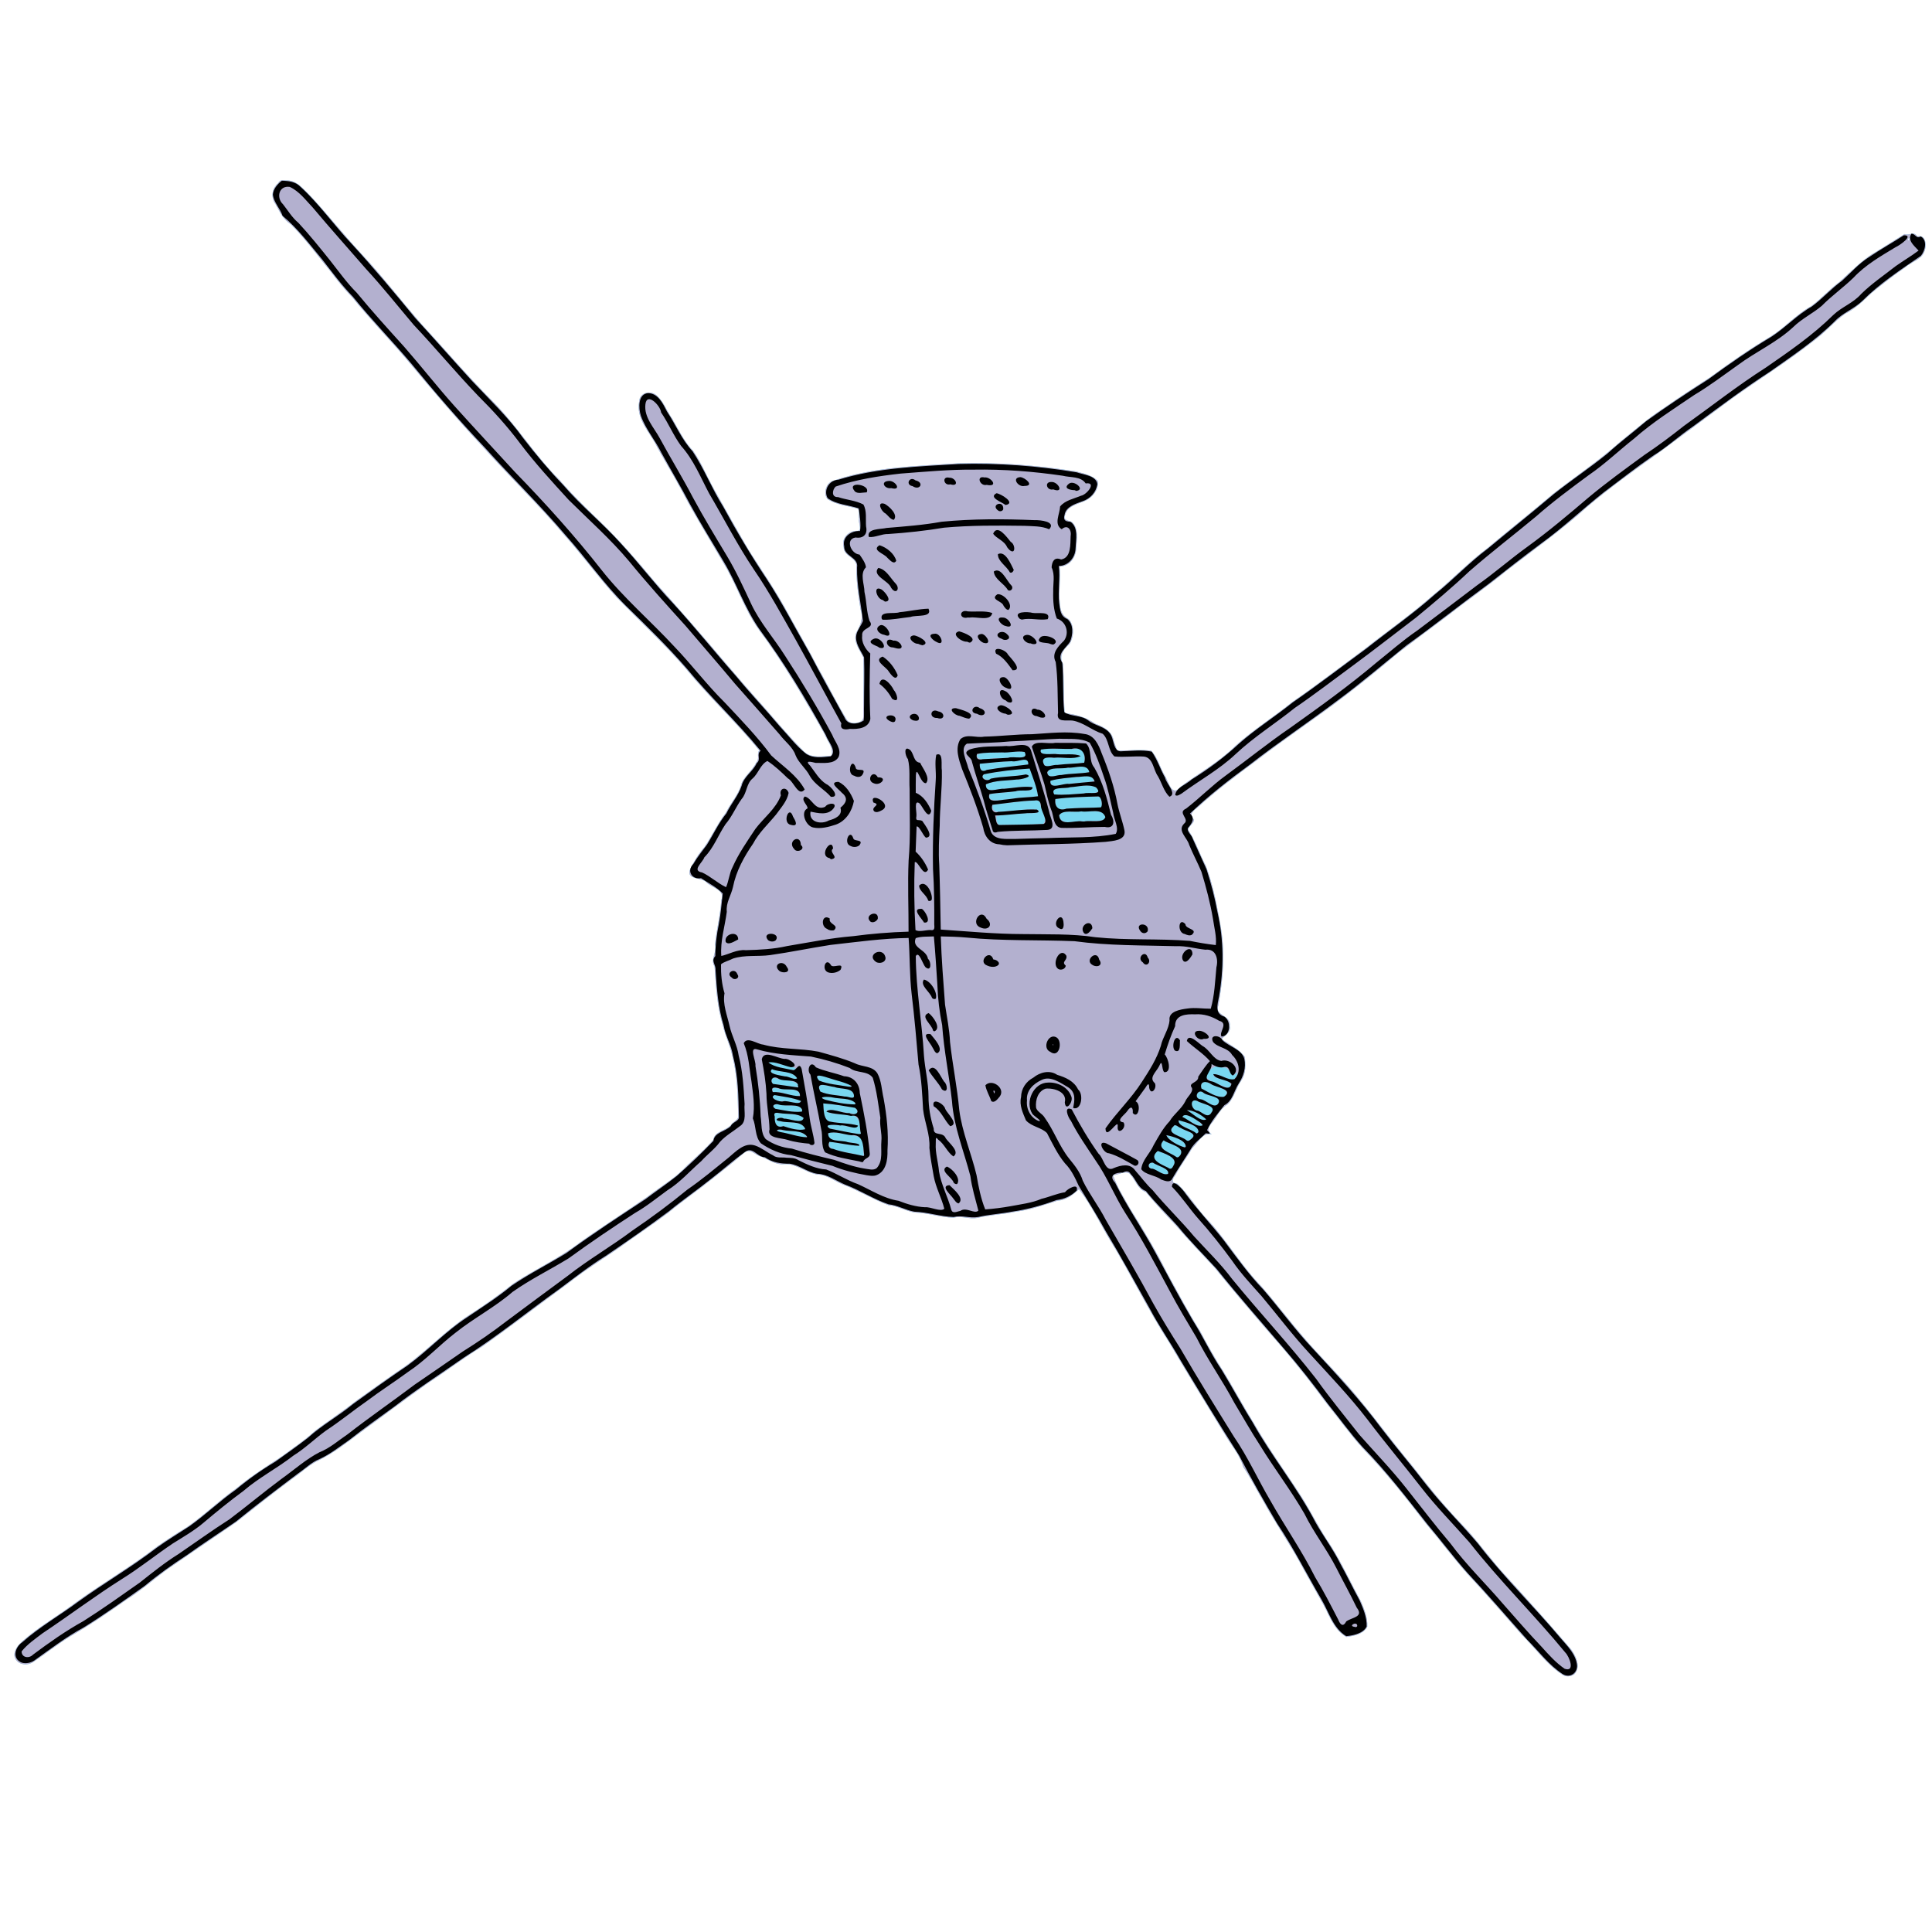 <?xml version="1.0" encoding="UTF-8" standalone="no"?>
<!-- Created with Inkscape (http://www.inkscape.org/) -->

<svg
   xmlns:dc="http://purl.org/dc/elements/1.1/"
   xmlns:cc="http://creativecommons.org/ns#"
   xmlns:rdf="http://www.w3.org/1999/02/22-rdf-syntax-ns#"
   xmlns:svg="http://www.w3.org/2000/svg"
   xmlns="http://www.w3.org/2000/svg"
   xmlns:sodipodi="http://sodipodi.sourceforge.net/DTD/sodipodi-0.dtd"
   xmlns:inkscape="http://www.inkscape.org/namespaces/inkscape"
   width="300mm"
   height="300mm"
   viewBox="0 0 300 300"
   version="1.1"
   id="svg8"
   inkscape:version="0.92.1 r15371"
   sodipodi:docname="vanguard_1.svg">
  <defs
     id="defs2" />
  <sodipodi:namedview
     id="base"
     pagecolor="#ffffff"
     bordercolor="#666666"
     borderopacity="1.0"
     inkscape:pageopacity="0.0"
     inkscape:pageshadow="2"
     inkscape:zoom="0.35"
     inkscape:cx="598.40952"
     inkscape:cy="300.7378"
     inkscape:document-units="mm"
     inkscape:current-layer="layer1"
     showgrid="false"
     inkscape:window-width="2560"
     inkscape:window-height="1365"
     inkscape:window-x="-9"
     inkscape:window-y="-9"
     inkscape:window-maximized="1" />
  <g
     inkscape:label="Layer 1"
     inkscape:groupmode="layer"
     id="layer1"
     transform="translate(0,3)">
    <g
       id="g4496"
       transform="matrix(2.305,0,0,2.305,-129.709,-123.306)">
      <path
         style="fill:#79d7f0;fill-opacity:1;stroke-width:0.046"
         d="m 161.515,165.002 c -1.066,-0.695 -1.798,-1.765 -2.694,-2.648 -1.237,-1.405 -2.465,-2.818 -3.739,-4.189 -0.966,-1.092 -1.835,-2.265 -2.781,-3.373 -1.344,-1.756 -2.728,-3.487 -4.266,-5.078 -0.859,-0.958 -1.607,-2.008 -2.415,-3.009 -1.176,-1.584 -2.402,-3.129 -3.717,-4.6 -1.276,-1.48 -2.549,-2.963 -3.778,-4.482 -0.907,-0.977 -1.831,-1.939 -2.7,-2.951 -0.671,-0.709 -1.338,-1.422 -1.961,-2.173 -0.586,-0.22 -0.698,-0.856 -1.107,-1.254 -0.311,-0.193 -0.749,0.1 -1.104,0.115 0.275,0.818 0.761,1.555 1.179,2.308 0.882,1.397 1.727,2.818 2.467,4.295 0.726,1.307 1.415,2.635 2.216,3.899 0.508,0.953 1.03,1.899 1.624,2.803 0.686,1.144 1.323,2.317 2.026,3.451 0.989,1.719 2.167,3.319 3.234,4.988 0.666,1.073 1.22,2.211 1.943,3.249 0.747,1.203 1.338,2.494 2.016,3.734 0.228,0.531 0.453,1.097 0.426,1.684 -0.233,0.495 -0.913,0.638 -1.411,0.698 -0.835,-0.458 -1.133,-1.428 -1.566,-2.215 -0.548,-0.994 -1.118,-1.976 -1.659,-2.974 -0.766,-1.367 -1.665,-2.653 -2.408,-4.033 -0.447,-0.735 -0.819,-1.517 -1.31,-2.224 -0.235,-0.843 -0.851,-1.506 -1.275,-2.255 -1.257,-2.037 -2.503,-4.081 -3.721,-6.141 -1.446,-2.227 -2.587,-4.633 -3.981,-6.892 -0.691,-1.148 -1.27,-2.373 -2.093,-3.435 -0.329,0.318 -0.848,0.761 -1.422,0.77 -0.933,0.29 -1.856,0.634 -2.833,0.747 -0.862,0.192 -1.754,0.212 -2.613,0.427 -0.548,0.093 -1.024,-0.162 -1.587,-0.018 -0.871,-0.023 -1.705,-0.32 -2.577,-0.348 -0.624,-0.085 -1.175,-0.45 -1.809,-0.501 -1.054,-0.387 -2.013,-0.997 -3.067,-1.389 -0.564,-0.234 -1.068,-0.656 -1.704,-0.668 -0.785,-0.124 -1.423,-0.748 -2.243,-0.702 -0.57,0.064 -1.024,-0.288 -1.513,-0.492 -0.451,-0.08 -0.769,-0.673 -1.247,-0.22 -0.68,0.578 -1.376,1.14 -2.08,1.691 -0.986,0.793 -2.031,1.51 -3.005,2.319 -1.115,0.836 -2.281,1.601 -3.407,2.421 -1.118,0.762 -2.268,1.478 -3.326,2.325 -1.941,1.408 -3.834,2.883 -5.797,4.26 -1.253,0.751 -2.403,1.653 -3.63,2.443 -1.536,1.084 -3.032,2.224 -4.554,3.328 -0.879,0.661 -1.756,1.352 -2.742,1.845 -0.663,0.293 -1.196,0.821 -1.789,1.234 -1.312,0.969 -2.589,1.983 -3.87,2.993 -1.541,1.05 -3.084,2.098 -4.619,3.157 -0.908,0.661 -1.746,1.415 -2.701,2.012 -1.224,0.856 -2.452,1.708 -3.749,2.452 -0.881,0.526 -1.679,1.175 -2.528,1.746 -0.473,0.352 -1.26,0.192 -1.312,-0.466 0.047,-0.602 0.63,-0.962 1.046,-1.327 1.006,-0.793 2.115,-1.44 3.133,-2.216 1.803,-1.302 3.736,-2.417 5.495,-3.781 0.631,-0.438 1.277,-0.852 1.932,-1.251 1.174,-0.804 2.188,-1.811 3.352,-2.629 0.95,-0.793 1.996,-1.454 3.029,-2.131 0.774,-0.579 1.588,-1.107 2.298,-1.768 0.89,-0.661 1.821,-1.268 2.69,-1.959 1.14,-0.82 2.283,-1.636 3.444,-2.426 1.513,-1.111 2.8,-2.51 4.401,-3.507 0.976,-0.624 1.917,-1.299 2.821,-2.022 1.467,-0.956 3.074,-1.688 4.468,-2.756 1.491,-1.059 3.039,-2.036 4.543,-3.077 0.879,-0.691 1.877,-1.236 2.634,-2.073 0.617,-0.57 1.25,-1.129 1.804,-1.761 0.079,-0.613 0.914,-0.596 1.251,-1.078 0.126,-0.168 0.421,-0.264 0.426,-0.484 -0.027,-1.407 -0.058,-2.828 -0.422,-4.197 -0.146,-0.68 -0.479,-1.302 -0.62,-1.986 -0.393,-1.276 -0.456,-2.62 -0.552,-3.943 -0.306,-0.449 0.179,-0.945 0.034,-1.482 0.097,-0.996 0.361,-1.971 0.416,-2.974 0.292,-0.66 -0.587,-0.837 -0.964,-1.17 -0.306,-0.423 -1.449,-0.151 -1.125,-0.932 0.259,-0.533 0.58,-1.049 0.974,-1.497 0.505,-0.75 0.876,-1.584 1.434,-2.3 0.322,-0.672 0.876,-1.232 1.05,-1.97 0.223,-0.537 0.74,-0.875 0.991,-1.405 0.248,-0.246 0.011,-0.588 0.204,-0.814 -1.555,-1.92 -3.385,-3.597 -4.946,-5.513 -1.469,-1.694 -3.117,-3.219 -4.68,-4.822 -1.214,-1.333 -2.272,-2.797 -3.473,-4.142 -1.783,-2.114 -3.784,-4.029 -5.624,-6.093 -1.747,-1.864 -3.395,-3.817 -5.032,-5.776 -1.198,-1.399 -2.483,-2.723 -3.641,-4.157 -0.541,-0.548 -1.018,-1.15 -1.482,-1.764 -0.879,-1.076 -1.703,-2.203 -2.688,-3.187 -0.517,-0.323 -0.732,-0.824 -1.013,-1.335 -0.339,-0.455 -0.271,-1.057 0.164,-1.423 0.11,-0.213 0.297,-0.238 0.514,-0.191 0.735,-0.043 1.204,0.602 1.676,1.058 1.162,1.251 2.217,2.598 3.383,3.846 1.422,1.519 2.69,3.17 4.052,4.74 1.606,1.736 3.135,3.543 4.809,5.215 1.645,1.648 2.853,3.671 4.511,5.308 0.807,0.937 1.687,1.806 2.582,2.659 1.378,1.322 2.634,2.76 3.852,4.228 1.585,1.761 3.143,3.547 4.673,5.356 0.906,1.053 1.805,2.113 2.738,3.142 0.878,1.009 1.74,2.036 2.69,2.979 0.505,0.399 1.191,0.267 1.783,0.222 0.227,-0.451 -0.302,-1.034 -0.467,-1.489 -1.372,-2.425 -2.787,-4.835 -4.459,-7.068 -0.95,-1.374 -1.461,-2.982 -2.324,-4.406 -0.946,-1.627 -1.95,-3.221 -2.817,-4.893 -0.593,-1.108 -1.263,-2.172 -1.847,-3.285 -0.485,-0.823 -1.224,-1.664 -1.031,-2.693 0.02,-0.667 0.846,-0.816 1.246,-0.374 0.437,0.417 0.626,1.015 0.979,1.498 0.435,0.76 0.821,1.56 1.43,2.202 0.557,0.801 0.916,1.72 1.397,2.567 0.783,1.399 1.57,2.798 2.383,4.18 0.906,1.403 1.85,2.782 2.64,4.256 0.663,1.214 1.37,2.403 2,3.634 0.654,1.131 1.218,2.314 1.904,3.426 0.191,0.368 1.023,0.312 1.117,-0.073 6.4e-4,-1.367 0.045,-2.737 0.01,-4.102 -0.246,-0.509 -0.71,-1.068 -0.475,-1.667 0.286,-0.488 0.491,-0.992 0.289,-1.56 -0.156,-0.935 -0.285,-1.878 -0.288,-2.829 0.114,-0.686 -0.85,-0.711 -0.851,-1.359 -0.183,-0.608 0.33,-1.135 0.935,-1.111 0.341,-0.01 0.024,-0.576 0.108,-0.8 -0.065,-0.21 0.051,-0.576 -0.108,-0.705 -0.675,-0.175 -1.408,-0.244 -2.01,-0.62 -0.35,-0.387 -0.102,-1.172 0.441,-1.27 2.669,-0.911 5.521,-0.963 8.308,-1.149 2.656,-0.086 5.319,0.123 7.943,0.536 0.517,0.138 1.119,0.249 1.496,0.649 0.097,0.611 -0.39,1.158 -0.933,1.374 -0.479,0.195 -1.106,0.336 -1.254,0.888 -0.163,0.406 0.167,0.371 0.453,0.505 0.473,0.437 0.314,1.19 0.285,1.766 -0.018,0.634 -0.453,1.221 -1.121,1.23 0.086,0.801 -0.072,1.645 0.016,2.458 0.028,0.488 0.148,0.863 0.606,1.09 0.394,0.461 0.355,1.21 0.028,1.697 -0.412,0.348 -0.714,0.805 -0.41,1.335 0.055,1.101 0.03,2.206 0.106,3.307 0.732,0.054 1.449,0.276 2.053,0.701 0.579,0.212 1.147,0.507 1.258,1.186 0.076,0.21 0.149,0.421 0.224,0.632 0.758,-0.01 1.525,-0.083 2.278,-0.004 0.457,0.443 0.59,1.132 0.925,1.669 0.273,0.43 0.474,1.513 1.069,0.765 1.221,-0.905 2.57,-1.646 3.661,-2.719 1.2,-1.098 2.588,-1.958 3.85,-2.978 1.666,-1.15 3.27,-2.385 4.899,-3.585 1.522,-1.202 3.117,-2.312 4.571,-3.598 1.273,-1.028 2.397,-2.227 3.709,-3.207 1.453,-1.224 2.947,-2.399 4.393,-3.632 1.512,-1.185 3.121,-2.248 4.551,-3.535 0.933,-0.736 1.813,-1.541 2.817,-2.184 1.054,-0.735 2.127,-1.442 3.209,-2.134 1.331,-0.978 2.687,-1.924 4.107,-2.768 0.961,-0.605 1.715,-1.484 2.714,-2.034 0.668,-0.482 1.203,-1.121 1.873,-1.603 0.81,-0.716 1.551,-1.524 2.501,-2.064 0.648,-0.384 1.277,-0.8 1.918,-1.193 0.331,0.143 0.599,-0.238 0.856,0.163 0.622,-0.167 0.651,0.7 0.446,1.086 -0.202,0.473 -0.873,0.641 -1.254,0.989 -0.795,0.548 -1.559,1.142 -2.303,1.757 -0.537,0.52 -1.083,1.041 -1.757,1.381 -0.769,0.541 -1.364,1.291 -2.135,1.833 -1.721,1.361 -3.586,2.522 -5.374,3.791 -1.68,1.241 -3.358,2.486 -5.037,3.728 -1.639,1.161 -3.271,2.338 -4.808,3.633 -1.713,1.556 -3.605,2.89 -5.432,4.304 -1.268,1.049 -2.629,1.979 -3.922,2.997 -1.097,0.827 -2.205,1.64 -3.298,2.474 -1.198,0.999 -2.4,1.996 -3.64,2.943 -1.978,1.517 -4.065,2.886 -6.035,4.413 -1.346,0.988 -2.681,1.994 -3.917,3.121 -0.339,0.247 -0.615,0.479 -0.256,0.837 -0.002,0.28 -0.467,0.49 -0.363,0.737 0.477,0.748 0.746,1.603 1.162,2.383 0.506,1.349 0.766,2.777 1.014,4.192 0.288,1.735 0.137,3.51 -0.183,5.229 -0.293,0.641 0.912,0.643 0.771,1.361 0.144,0.459 -0.49,0.736 -0.538,0.879 0.523,0.389 1.17,0.661 1.556,1.203 0.059,0.515 0.083,1.075 -0.204,1.544 -0.395,0.517 -0.49,1.22 -0.975,1.667 -0.469,0.272 -0.706,0.845 -1.056,1.258 -0.263,0.274 -0.299,0.543 0.011,0.755 -0.606,-0.194 -0.926,0.574 -1.327,0.929 -0.335,0.61 -0.785,1.146 -1.097,1.77 -0.205,0.262 -0.375,0.576 0.088,0.61 0.77,0.706 1.284,1.641 2.008,2.394 1.337,1.407 2.294,3.123 3.653,4.511 1.235,1.41 2.339,2.932 3.617,4.306 0.988,1.08 2.017,2.122 2.939,3.261 1.224,1.471 2.351,3.02 3.579,4.488 1.069,1.368 2.155,2.726 3.364,3.975 1.089,1.12 1.967,2.419 3.039,3.555 1.48,1.62 2.946,3.255 4.371,4.923 0.309,0.463 0.642,1.139 0.198,1.629 -0.233,0.186 -0.577,0.21 -0.823,0.035 z M 184.925,68.252 c -0.18,-0.115 -0.118,0.377 0,0 z"
         id="path4502"
         inkscape:connector-curvature="0" />
      <path
         style="fill:#b3b0cf;fill-opacity:1;stroke-width:0.046"
         d="m 161.515,165.002 c -1.066,-0.695 -1.798,-1.765 -2.694,-2.648 -1.237,-1.405 -2.465,-2.818 -3.739,-4.189 -0.966,-1.092 -1.835,-2.265 -2.781,-3.373 -1.344,-1.756 -2.728,-3.487 -4.266,-5.078 -0.859,-0.958 -1.607,-2.008 -2.415,-3.009 -1.176,-1.584 -2.402,-3.129 -3.717,-4.6 -1.276,-1.48 -2.549,-2.963 -3.778,-4.482 -0.907,-0.977 -1.831,-1.939 -2.7,-2.951 -0.671,-0.709 -1.338,-1.422 -1.961,-2.173 -0.586,-0.22 -0.698,-0.856 -1.107,-1.254 -0.311,-0.193 -0.749,0.1 -1.104,0.115 0.275,0.818 0.761,1.555 1.179,2.308 0.882,1.397 1.727,2.818 2.467,4.295 0.726,1.307 1.415,2.635 2.216,3.899 0.508,0.953 1.03,1.899 1.624,2.803 0.686,1.144 1.323,2.317 2.026,3.451 0.989,1.719 2.167,3.319 3.234,4.988 0.666,1.073 1.22,2.211 1.943,3.249 0.747,1.203 1.338,2.494 2.016,3.734 0.228,0.531 0.453,1.097 0.426,1.684 -0.233,0.495 -0.913,0.638 -1.411,0.698 -0.835,-0.458 -1.133,-1.428 -1.566,-2.215 -0.548,-0.994 -1.118,-1.976 -1.659,-2.974 -0.766,-1.367 -1.665,-2.653 -2.408,-4.033 -0.447,-0.735 -0.819,-1.517 -1.31,-2.224 -0.235,-0.843 -0.851,-1.506 -1.275,-2.255 -1.257,-2.037 -2.503,-4.081 -3.721,-6.141 -1.446,-2.227 -2.587,-4.633 -3.981,-6.892 -0.691,-1.148 -1.27,-2.373 -2.093,-3.435 -0.329,0.318 -0.848,0.761 -1.422,0.77 -0.933,0.29 -1.856,0.634 -2.833,0.747 -0.862,0.192 -1.754,0.212 -2.613,0.427 -0.548,0.093 -1.024,-0.162 -1.587,-0.018 -0.871,-0.023 -1.705,-0.32 -2.577,-0.348 -0.624,-0.085 -1.175,-0.45 -1.809,-0.501 -1.054,-0.387 -2.013,-0.997 -3.067,-1.389 -0.564,-0.234 -1.068,-0.656 -1.704,-0.668 -0.785,-0.124 -1.423,-0.748 -2.243,-0.702 -0.57,0.064 -1.024,-0.288 -1.513,-0.492 -0.451,-0.08 -0.769,-0.673 -1.247,-0.22 -0.68,0.578 -1.376,1.14 -2.08,1.691 -0.986,0.793 -2.031,1.51 -3.005,2.319 -1.115,0.836 -2.281,1.601 -3.407,2.421 -1.118,0.762 -2.268,1.478 -3.326,2.325 -1.941,1.408 -3.834,2.883 -5.797,4.26 -1.253,0.751 -2.403,1.653 -3.63,2.443 -1.536,1.084 -3.032,2.224 -4.554,3.328 -0.879,0.661 -1.756,1.352 -2.742,1.845 -0.663,0.293 -1.196,0.821 -1.789,1.234 -1.312,0.969 -2.589,1.983 -3.87,2.993 -1.541,1.05 -3.084,2.098 -4.619,3.157 -0.908,0.661 -1.746,1.415 -2.701,2.012 -1.224,0.856 -2.452,1.708 -3.749,2.452 -0.881,0.526 -1.679,1.175 -2.528,1.746 -0.473,0.352 -1.26,0.192 -1.312,-0.466 0.047,-0.602 0.63,-0.962 1.046,-1.327 1.006,-0.793 2.115,-1.44 3.133,-2.216 1.803,-1.302 3.736,-2.417 5.495,-3.781 0.631,-0.438 1.277,-0.852 1.932,-1.251 1.174,-0.804 2.188,-1.811 3.352,-2.629 0.95,-0.793 1.996,-1.454 3.029,-2.131 0.774,-0.579 1.588,-1.107 2.298,-1.768 0.89,-0.661 1.821,-1.268 2.69,-1.959 1.14,-0.82 2.283,-1.636 3.444,-2.426 1.513,-1.111 2.8,-2.51 4.401,-3.507 0.976,-0.624 1.917,-1.299 2.821,-2.022 1.467,-0.956 3.074,-1.688 4.468,-2.756 1.491,-1.059 3.039,-2.036 4.543,-3.077 0.879,-0.691 1.877,-1.236 2.634,-2.073 0.617,-0.57 1.25,-1.129 1.804,-1.761 0.079,-0.613 0.914,-0.596 1.251,-1.078 0.126,-0.168 0.421,-0.264 0.426,-0.484 -0.027,-1.407 -0.058,-2.828 -0.422,-4.197 -0.146,-0.68 -0.479,-1.302 -0.62,-1.986 -0.393,-1.276 -0.456,-2.62 -0.552,-3.943 -0.306,-0.449 0.179,-0.945 0.034,-1.482 0.097,-0.996 0.361,-1.971 0.416,-2.974 0.292,-0.66 -0.587,-0.837 -0.964,-1.17 -0.306,-0.423 -1.449,-0.151 -1.125,-0.932 0.259,-0.533 0.58,-1.049 0.974,-1.497 0.505,-0.75 0.876,-1.584 1.434,-2.3 0.322,-0.672 0.876,-1.232 1.05,-1.97 0.223,-0.537 0.74,-0.875 0.991,-1.405 0.248,-0.246 0.011,-0.588 0.204,-0.814 -1.555,-1.92 -3.385,-3.597 -4.946,-5.513 -1.469,-1.694 -3.117,-3.219 -4.68,-4.822 -1.214,-1.333 -2.272,-2.797 -3.473,-4.142 -1.783,-2.114 -3.784,-4.029 -5.624,-6.093 -1.747,-1.864 -3.395,-3.817 -5.032,-5.776 -1.198,-1.399 -2.483,-2.723 -3.641,-4.157 -0.541,-0.548 -1.018,-1.15 -1.482,-1.764 -0.879,-1.076 -1.703,-2.203 -2.688,-3.187 -0.517,-0.323 -0.732,-0.824 -1.013,-1.335 -0.339,-0.455 -0.271,-1.057 0.164,-1.423 0.11,-0.213 0.297,-0.238 0.514,-0.191 0.735,-0.043 1.204,0.602 1.676,1.058 1.162,1.251 2.217,2.598 3.383,3.846 1.422,1.519 2.69,3.17 4.052,4.74 1.606,1.736 3.135,3.543 4.809,5.215 1.645,1.648 2.853,3.671 4.511,5.308 0.807,0.937 1.687,1.806 2.582,2.659 1.378,1.322 2.634,2.76 3.852,4.228 1.585,1.761 3.143,3.547 4.673,5.356 0.906,1.053 1.805,2.113 2.738,3.142 0.878,1.009 1.74,2.036 2.69,2.979 0.505,0.399 1.191,0.267 1.783,0.222 0.227,-0.451 -0.302,-1.034 -0.467,-1.489 -1.372,-2.425 -2.787,-4.835 -4.459,-7.068 -0.95,-1.374 -1.461,-2.982 -2.324,-4.406 -0.946,-1.627 -1.95,-3.221 -2.817,-4.893 -0.593,-1.108 -1.263,-2.172 -1.847,-3.285 -0.485,-0.823 -1.224,-1.664 -1.031,-2.693 0.02,-0.667 0.846,-0.816 1.246,-0.374 0.437,0.417 0.626,1.015 0.979,1.498 0.435,0.76 0.821,1.56 1.43,2.202 0.557,0.801 0.916,1.72 1.397,2.567 0.783,1.399 1.57,2.798 2.383,4.18 0.906,1.403 1.85,2.782 2.64,4.256 0.663,1.214 1.37,2.403 2,3.634 0.654,1.131 1.218,2.314 1.904,3.426 0.191,0.368 1.023,0.312 1.117,-0.073 6.4e-4,-1.367 0.045,-2.737 0.01,-4.102 -0.246,-0.509 -0.71,-1.068 -0.475,-1.667 0.286,-0.488 0.491,-0.992 0.289,-1.56 -0.156,-0.935 -0.285,-1.878 -0.288,-2.829 0.114,-0.686 -0.85,-0.711 -0.851,-1.359 -0.183,-0.608 0.33,-1.135 0.935,-1.111 0.341,-0.01 0.024,-0.576 0.108,-0.8 -0.065,-0.21 0.051,-0.576 -0.108,-0.705 -0.675,-0.175 -1.408,-0.244 -2.01,-0.62 -0.35,-0.387 -0.102,-1.172 0.441,-1.27 2.669,-0.911 5.521,-0.963 8.308,-1.149 2.656,-0.086 5.319,0.123 7.943,0.536 0.517,0.138 1.119,0.249 1.496,0.649 0.097,0.611 -0.39,1.158 -0.933,1.374 -0.479,0.195 -1.106,0.336 -1.254,0.888 -0.163,0.406 0.167,0.371 0.453,0.505 0.473,0.437 0.314,1.19 0.285,1.766 -0.018,0.634 -0.453,1.221 -1.121,1.23 0.086,0.801 -0.072,1.645 0.016,2.458 0.028,0.488 0.148,0.863 0.606,1.09 0.394,0.461 0.355,1.21 0.028,1.697 -0.412,0.348 -0.714,0.805 -0.41,1.335 0.055,1.101 0.03,2.206 0.106,3.307 0.732,0.054 1.449,0.276 2.053,0.701 0.579,0.212 1.147,0.507 1.258,1.186 0.076,0.21 0.149,0.421 0.224,0.632 0.758,-0.01 1.525,-0.083 2.278,-0.004 0.457,0.443 0.59,1.132 0.925,1.669 0.273,0.43 0.474,1.513 1.069,0.765 1.221,-0.905 2.57,-1.646 3.661,-2.719 1.2,-1.098 2.588,-1.958 3.85,-2.978 1.666,-1.15 3.27,-2.385 4.899,-3.585 1.522,-1.202 3.117,-2.312 4.571,-3.598 1.273,-1.028 2.397,-2.227 3.709,-3.207 1.453,-1.224 2.947,-2.399 4.393,-3.632 1.512,-1.185 3.121,-2.248 4.551,-3.535 0.933,-0.736 1.813,-1.541 2.817,-2.184 1.054,-0.735 2.127,-1.442 3.209,-2.134 1.331,-0.978 2.687,-1.924 4.107,-2.768 0.961,-0.605 1.715,-1.484 2.714,-2.034 0.668,-0.482 1.203,-1.121 1.873,-1.603 0.81,-0.716 1.551,-1.524 2.501,-2.064 0.648,-0.384 1.277,-0.8 1.918,-1.193 0.331,0.143 0.599,-0.238 0.856,0.163 0.622,-0.167 0.651,0.7 0.446,1.086 -0.202,0.473 -0.873,0.641 -1.254,0.989 -0.795,0.548 -1.559,1.142 -2.303,1.757 -0.537,0.52 -1.083,1.041 -1.757,1.381 -0.769,0.541 -1.364,1.291 -2.135,1.833 -1.721,1.361 -3.586,2.522 -5.374,3.791 -1.68,1.241 -3.358,2.486 -5.037,3.728 -1.639,1.161 -3.271,2.338 -4.808,3.633 -1.713,1.556 -3.605,2.89 -5.432,4.304 -1.268,1.049 -2.629,1.979 -3.922,2.997 -1.097,0.827 -2.205,1.64 -3.298,2.474 -1.198,0.999 -2.4,1.996 -3.64,2.943 -1.978,1.517 -4.065,2.886 -6.035,4.413 -1.346,0.988 -2.681,1.994 -3.917,3.121 -0.339,0.247 -0.615,0.479 -0.256,0.837 -0.002,0.28 -0.467,0.49 -0.363,0.737 0.477,0.748 0.746,1.603 1.162,2.383 0.506,1.349 0.766,2.777 1.014,4.192 0.288,1.735 0.137,3.51 -0.183,5.229 -0.293,0.641 0.912,0.643 0.771,1.361 0.144,0.459 -0.49,0.736 -0.538,0.879 0.523,0.389 1.17,0.661 1.556,1.203 0.059,0.515 0.083,1.075 -0.204,1.544 -0.395,0.517 -0.49,1.22 -0.975,1.667 -0.469,0.272 -0.706,0.845 -1.056,1.258 -0.263,0.274 -0.299,0.543 0.011,0.755 -0.606,-0.194 -0.926,0.574 -1.327,0.929 -0.335,0.61 -0.785,1.146 -1.097,1.77 -0.205,0.262 -0.375,0.576 0.088,0.61 0.77,0.706 1.284,1.641 2.008,2.394 1.337,1.407 2.294,3.123 3.653,4.511 1.235,1.41 2.339,2.932 3.617,4.306 0.988,1.08 2.017,2.122 2.939,3.261 1.224,1.471 2.351,3.02 3.579,4.488 1.069,1.368 2.155,2.726 3.364,3.975 1.089,1.12 1.967,2.419 3.039,3.555 1.48,1.62 2.946,3.255 4.371,4.923 0.309,0.463 0.642,1.139 0.198,1.629 -0.233,0.186 -0.577,0.21 -0.823,0.035 z m -26.556,-33.726 c 0.131,-0.364 -0.728,-0.541 -1.017,-0.757 -0.398,-0.007 -0.352,0.365 -0.006,0.407 0.327,0.126 0.661,0.449 1.022,0.351 z m 0.377,-0.579 c 0.332,-0.53 -0.699,-0.824 -1.067,-0.969 -0.681,0.567 0.239,0.908 0.695,1.133 0.197,0.155 0.28,0.02 0.372,-0.164 z m 0.468,-0.712 c 0.293,-0.554 -0.787,-0.709 -1.145,-0.965 -0.549,0.595 0.468,0.812 0.831,1.097 0.138,0.123 0.238,-0.026 0.314,-0.132 z m -21.338,0.057 c -0.106,-0.433 0.11,-1.251 -0.513,-1.305 -0.602,-0.104 -1.207,-0.266 -1.821,-0.256 -0.308,0.543 0.671,0.549 1.03,0.621 0.27,0.08 1.017,0.062 0.988,0.278 -0.671,-0.027 -1.328,-0.198 -1.992,-0.268 -0.23,0.647 0.902,0.589 1.321,0.764 0.328,0.007 0.687,0.188 0.987,0.165 z m 21.692,-0.616 c -0.057,-0.461 -0.891,-0.674 -1.317,-0.759 0.155,0.29 0.972,0.94 1.317,0.759 z m 0.396,-0.534 c 0.407,-0.366 -0.461,-0.515 -0.713,-0.704 -0.171,-0.032 -0.396,-0.325 -0.516,-0.113 -0.555,0.479 0.557,0.651 0.853,0.924 0.144,0.135 0.26,-0.026 0.376,-0.107 z m -25.936,-0.149 c -0.419,-0.471 -1.275,-0.329 -1.877,-0.435 -0.361,0.116 0.559,0.241 0.711,0.281 0.342,-0.007 0.915,0.346 1.165,0.154 z m 3.633,-0.294 c -0.044,-0.557 -0.103,-1.227 -0.839,-1.114 -0.427,-0.167 -1.272,0.026 -1.466,-0.36 0.585,-0.027 1.174,0.192 1.766,0.232 0.562,0.249 0.289,-0.622 -0.153,-0.442 -0.608,-0.088 -1.215,-0.21 -1.829,-0.24 0.034,0.353 -0.011,1.192 0.501,1.233 0.609,0.121 1.246,0.09 1.843,0.258 -0.185,0.328 -0.96,-0.099 -1.37,-0.013 -0.237,-0.072 -1.043,-0.073 -0.504,0.215 0.669,0.137 1.337,0.31 2.017,0.375 0.077,-0.002 0.032,-0.113 0.034,-0.144 z m 22.758,0.013 c 0.027,-0.472 -0.847,-0.621 -1.246,-0.808 -0.417,0.253 0.566,0.494 0.737,0.688 0.153,0.032 0.382,0.339 0.509,0.12 z m -26.512,-0.267 c -0.289,-0.529 -1.122,-0.319 -1.642,-0.472 -0.578,-0.052 -0.051,-0.347 0.227,-0.17 0.386,-0.017 1.227,0.394 1.329,-0.046 -0.429,-0.354 -1.087,-0.231 -1.616,-0.324 -0.23,-0.037 -0.447,-0.061 -0.333,0.236 -0.024,0.418 0.119,0.794 0.581,0.639 0.454,0.152 1.031,0.324 1.468,0.209 l -0.013,-0.071 z m 26.768,-0.199 c -0.304,-0.352 -0.963,-0.855 -1.385,-0.604 0.415,0.252 0.933,0.634 1.374,0.674 l 0.011,-0.07 z m 0.249,-0.348 c -0.129,-0.372 -0.853,-0.583 -1.249,-0.692 0.252,0.261 0.877,0.752 1.249,0.692 z m 0.372,-0.511 c 0.389,-0.469 -0.69,-0.585 -0.983,-0.78 -0.535,-0.166 -0.397,0.637 0.056,0.654 0.299,0.1 0.69,0.57 0.927,0.126 z m -27.565,-0.078 c -0.06,-0.58 -0.925,-0.293 -1.335,-0.438 -0.276,-0.132 -0.941,0.037 -0.429,0.283 0.57,0.086 1.149,0.241 1.727,0.184 l 0.036,-0.029 z m 28.027,-0.544 c 0.253,-0.465 -0.702,-0.471 -0.989,-0.693 -0.39,-0.362 -0.726,0.398 -0.184,0.427 0.338,0.047 0.939,0.708 1.173,0.266 z m -24.46,-0.025 c -0.331,-0.342 -0.97,-0.239 -1.432,-0.354 -0.256,-0.082 -1.22,-0.119 -0.563,0.15 0.646,0.164 1.312,0.3 1.978,0.306 l 0.02,-0.022 -0.003,-0.081 z m -3.655,-0.128 c -0.548,-0.226 -1.187,-0.279 -1.777,-0.406 -0.414,0.088 0.211,0.539 0.478,0.408 0.388,-0.063 1.109,0.319 1.299,-0.002 z m 3.571,-0.338 c -0.026,-0.576 -0.851,-0.435 -1.26,-0.595 -0.394,-0.03 -1.373,-0.435 -1.006,0.3 0.529,0.239 1.146,0.231 1.713,0.344 0.14,-0.034 0.585,0.209 0.553,-0.049 z m 24.986,0.011 c 0.531,-0.481 -0.694,-0.621 -0.988,-0.827 -0.315,-0.25 -0.729,-0.135 -0.593,0.316 0.457,0.228 1.011,0.628 1.507,0.556 z m -28.643,-0.173 c -0.253,-0.432 -1.123,-0.217 -1.617,-0.37 -0.349,-0.134 -0.256,0.483 0.091,0.269 0.473,0.005 1.177,0.42 1.53,0.191 l -0.003,-0.089 z m 29,-0.416 c 0.244,-0.559 -0.826,-0.473 -1.12,-0.768 -0.033,-0.307 0.714,0.115 0.946,0.161 0.344,0.408 0.793,-0.318 0.604,-0.397 -0.393,0.599 -0.424,-0.466 -0.925,-0.323 -0.573,-0.247 -0.953,0.122 -1.14,0.641 0.362,0.354 1.044,0.577 1.569,0.731 l 0.066,-0.046 z m -29.122,-0.197 c -0.387,-0.363 -1.112,-0.244 -1.619,-0.449 -0.246,-0.086 -0.193,0.564 0.106,0.435 0.505,0.058 1.007,0.17 1.515,0.178 l 0.013,-0.059 -0.016,-0.105 z m 3.595,0.095 c -0.481,-0.279 -1.082,-0.371 -1.615,-0.556 -0.296,-0.147 -1.008,-0.237 -0.52,0.22 0.641,0.22 1.326,0.299 1.996,0.395 0.027,0.011 0.146,0.005 0.138,-0.059 z m -3.648,-0.513 c -0.306,-0.517 -1.155,-0.384 -1.691,-0.61 -0.36,0.32 0.585,0.421 0.867,0.485 0.245,-0.008 0.673,0.266 0.823,0.125 z m -0.092,-0.663 c -0.286,-0.146 -0.97,-0.246 -1.422,-0.383 -0.311,-0.162 -0.621,0.01 -0.167,0.154 0.503,0.153 1.027,0.332 1.551,0.344 l 0.024,-0.025 0.014,-0.09 z M 126.54,107.698 c 0.367,-0.298 -0.186,-0.989 -0.202,-1.421 -0.052,-0.306 -0.522,-0.089 -0.734,-0.141 -0.825,0.081 -1.656,0.144 -2.47,0.297 -0.058,0.738 0.909,0.341 1.347,0.374 0.572,-0.021 1.156,-0.155 1.724,-0.055 0.146,0.367 -0.823,0.147 -1.134,0.251 -0.554,0.05 -1.115,0.067 -1.662,0.166 -0.048,0.187 0.026,0.689 0.33,0.592 0.934,-0.018 1.869,-0.017 2.802,-0.064 z m 3.191,-0.2 c 0.418,-0.029 1.405,0.085 0.835,-0.561 -0.535,-0.164 -1.117,-0.063 -1.671,-0.083 -0.4,0.084 -1.499,-0.168 -1.189,0.512 0.354,0.425 1.024,0.089 1.508,0.156 0.172,-0.008 0.344,-0.016 0.517,-0.024 z m -1.563,-0.834 c 0.787,-0.056 1.577,-0.056 2.365,-0.067 -0.064,-0.236 -0.019,-0.688 -0.27,-0.741 -0.963,0.014 -1.93,0.034 -2.884,0.162 -0.074,0.45 0.177,0.87 0.671,0.655 l 0.118,-0.01 z m -3.676,-0.671 c 0.567,-0.093 1.149,-0.082 1.712,-0.16 -0.092,-0.642 -0.349,-1.258 -0.568,-1.867 -1.008,0.066 -2.021,0.177 -3.013,0.371 -0.46,0.208 0.212,0.557 0.474,0.293 0.755,-0.154 1.534,-0.111 2.289,-0.268 0.607,0.142 -0.413,0.364 -0.62,0.343 -0.693,0.084 -1.431,0.042 -2.078,0.323 -0.032,0.684 0.818,0.255 1.219,0.299 0.641,-0.044 1.287,-0.192 1.928,-0.106 0.035,0.356 -0.792,0.148 -1.097,0.275 -0.585,0.085 -1.179,0.092 -1.761,0.186 -0.31,0.597 0.77,0.409 1.137,0.356 0.127,-0.014 0.253,-0.029 0.38,-0.045 z m 4.808,-0.35 c 0.385,-0.046 1.427,0.062 0.712,-0.457 -0.551,-0.18 -1.143,0.009 -1.707,0.041 -0.319,0.142 -1.343,-0.086 -1.01,0.482 0.66,0.062 1.343,-0.026 2.006,-0.066 z m -1.039,-0.639 c 0.56,-0.085 1.143,-0.062 1.69,-0.197 -0.061,-0.555 -0.903,-0.216 -1.307,-0.254 -0.536,0.07 -1.102,0.074 -1.613,0.24 -0.019,0.639 0.865,0.144 1.23,0.212 z m -0.484,-0.604 c 0.621,-0.112 1.267,-0.08 1.881,-0.189 -0.145,-0.639 -0.993,-0.251 -1.462,-0.303 -0.4,0.126 -1.362,-0.12 -1.348,0.396 0.126,0.371 0.654,0.079 0.929,0.096 z m -5.026,-0.343 c 0.925,-0.165 1.863,-0.248 2.794,-0.366 0.031,-0.618 -0.713,-0.121 -1.088,-0.221 -0.728,0.016 -1.45,0.122 -2.175,0.161 -0.025,0.331 0.082,0.624 0.468,0.426 z m 4.488,-0.305 c 0.697,-0.093 1.403,-0.1 2.1,-0.185 0.007,-0.477 -0.043,-1.102 -0.689,-0.91 -0.757,-0.011 -1.518,-0.049 -2.273,0.006 -0.124,0.544 0.899,0.244 1.245,0.34 0.474,0.042 1.063,-0.062 1.457,0.117 -0.532,0.262 -1.214,0.059 -1.804,0.121 -0.387,-0.014 -1.009,-0.084 -0.644,0.472 0.135,0.188 0.42,0.038 0.607,0.04 z m -3.066,-0.512 c 0.333,-0.142 1.459,0.214 1.113,-0.403 -0.523,-0.058 -1.085,0.046 -1.625,0.037 -0.516,0.074 -1.148,-0.081 -1.583,0.198 0.155,0.552 1.016,0.11 1.447,0.208 0.216,-0.013 0.432,-0.027 0.647,-0.04 z M 184.925,68.252 c -0.18,-0.115 -0.118,0.377 0,0 z"
         id="path4500"
         inkscape:connector-curvature="0" />
      <path
         style="fill:#000001;fill-opacity:1;stroke-width:0.046"
         d="m 161.572,164.988 c -0.947,-0.608 -1.62,-1.538 -2.409,-2.324 -1.338,-1.5 -2.643,-3.03 -4.019,-4.496 -0.941,-1.058 -1.787,-2.197 -2.7,-3.279 -1.404,-1.779 -2.782,-3.587 -4.372,-5.208 -0.839,-0.928 -1.565,-1.95 -2.352,-2.922 -0.956,-1.288 -1.941,-2.553 -2.993,-3.764 -1.5,-1.764 -3.037,-3.498 -4.482,-5.308 -0.881,-0.965 -1.813,-1.885 -2.638,-2.901 -0.712,-0.789 -1.475,-1.533 -2.141,-2.361 -0.538,-0.188 -0.647,-0.776 -1.019,-1.138 -0.133,-0.233 -0.317,-0.216 -0.532,-0.102 -0.487,-0.013 -0.996,0.18 -0.522,0.681 0.808,1.637 1.866,3.13 2.728,4.737 0.821,1.521 1.628,3.051 2.506,4.54 0.69,1.087 1.219,2.267 1.944,3.333 0.712,1.161 1.349,2.366 2.075,3.518 1.302,2.335 3.028,4.407 4.263,6.782 0.531,0.937 1.183,1.799 1.661,2.768 0.453,0.811 0.849,1.652 1.298,2.465 0.241,0.556 0.496,1.146 0.47,1.762 -0.237,0.464 -0.893,0.601 -1.376,0.644 -0.886,-0.542 -1.162,-1.62 -1.662,-2.467 -1.001,-1.711 -1.891,-3.488 -2.998,-5.136 -0.887,-1.507 -1.758,-3.027 -2.56,-4.581 -1.352,-2.116 -2.654,-4.263 -3.947,-6.415 -0.672,-1.182 -1.454,-2.298 -2.087,-3.503 -0.975,-1.737 -1.931,-3.485 -2.955,-5.195 -0.567,-1.038 -1.202,-2.036 -1.813,-3.048 -0.247,-0.539 -0.498,-1.08 -0.924,-1.508 -0.508,-0.613 -0.843,-1.337 -1.21,-2.035 -0.362,-0.383 -1.026,-0.421 -1.417,-0.857 -0.206,-0.499 -0.461,-1.011 -0.33,-1.571 0.009,-0.57 0.335,-1.049 0.831,-1.312 0.438,-0.36 1.096,-0.531 1.602,-0.185 0.558,0.17 1.135,0.415 1.41,0.987 0.395,0.326 0.212,1.454 -0.336,1.242 0.103,-0.507 0.201,-1.039 -0.326,-1.385 -0.512,-0.292 -1.2,-0.813 -1.803,-0.495 -0.558,0.256 -1.045,0.718 -0.979,1.385 -0.065,0.555 0.24,1.161 0.774,1.369 0.356,0.079 -0.361,-0.366 -0.412,-0.48 -0.519,-0.79 0.079,-2.107 1.07,-2.103 0.624,-0.032 1.317,0.301 1.541,0.908 0.193,0.349 -0.367,1.119 -0.427,0.425 0.179,-0.707 -0.742,-0.983 -1.291,-0.923 -0.522,0.174 -0.692,0.76 -0.646,1.258 0.042,0.283 0.429,0.429 0.573,0.681 0.634,0.877 0.982,1.929 1.661,2.778 0.368,0.452 0.741,0.913 0.913,1.481 0.448,0.919 1.087,1.731 1.552,2.643 1.088,1.881 2.189,3.755 3.219,5.669 0.563,1.009 1.168,1.992 1.787,2.966 1.167,2.014 2.396,3.991 3.624,5.968 0.935,1.359 1.609,2.869 2.444,4.288 0.983,1.746 2.135,3.395 3.035,5.189 0.563,0.922 1.052,1.885 1.547,2.844 0.146,0.367 0.335,0.521 0.546,0.124 0.379,-0.276 1.205,-0.29 0.704,-0.926 -0.431,-0.9 -0.918,-1.774 -1.37,-2.664 -0.643,-1.265 -1.527,-2.388 -2.153,-3.663 -0.912,-1.587 -2.034,-3.04 -2.988,-4.601 -0.614,-0.941 -1.164,-1.921 -1.742,-2.884 -0.794,-1.494 -1.785,-2.873 -2.544,-4.386 -0.61,-1.027 -1.23,-2.048 -1.787,-3.106 -0.965,-1.784 -1.899,-3.587 -3.01,-5.287 -0.734,-1.154 -1.225,-2.444 -2.019,-3.563 -0.572,-0.868 -1.176,-1.718 -1.645,-2.649 -0.192,-0.212 -0.51,-1.027 0.056,-0.765 0.54,1.033 1.134,2.039 1.811,2.99 0.347,0.284 0.446,1.275 1.023,0.965 0.482,-0.198 1.108,-0.348 1.455,0.175 0.389,0.436 0.726,0.909 1.158,1.308 0.888,1.084 1.907,2.05 2.803,3.127 0.865,0.948 1.793,1.841 2.563,2.871 1.851,2.264 3.848,4.406 5.649,6.711 0.923,1.295 1.935,2.522 2.916,3.772 1.054,1.193 2.162,2.339 3.149,3.59 0.995,1.251 1.959,2.526 2.996,3.744 1.061,1.436 2.35,2.678 3.509,4.031 0.867,0.98 1.719,1.973 2.622,2.92 0.478,0.531 0.96,1.075 1.553,1.48 0.735,0.252 0.32,-0.821 0.049,-1.089 -2.085,-2.535 -4.436,-4.84 -6.462,-7.425 -1.078,-1.222 -2.226,-2.384 -3.227,-3.673 -1.2,-1.541 -2.456,-3.037 -3.635,-4.595 -1.216,-1.58 -2.597,-3.018 -3.939,-4.489 -1.13,-1.221 -2.128,-2.554 -3.197,-3.826 -0.688,-0.774 -1.401,-1.528 -1.986,-2.386 -0.727,-0.99 -1.487,-1.954 -2.309,-2.867 -0.603,-0.691 -1.106,-1.468 -1.748,-2.123 0.024,-0.651 0.765,0.233 0.925,0.479 0.796,1.084 1.725,2.058 2.553,3.115 0.861,1.146 1.695,2.317 2.691,3.352 1.109,1.289 2.111,2.668 3.273,3.912 1.625,1.755 3.255,3.513 4.683,5.436 0.993,1.295 2.054,2.536 3.048,3.83 1.074,1.366 2.313,2.589 3.437,3.911 1.715,2.237 3.748,4.202 5.557,6.36 0.468,0.543 1.049,1.104 1.123,1.851 0.027,0.523 -0.477,0.865 -0.941,0.599 z m -13.869,-3.296 c -0.035,-0.303 -0.652,0.052 -0.158,0.099 0.067,0.043 0.179,-0.01 0.158,-0.099 z m -89.939,2.517 c -0.704,-0.264 -0.49,-1.047 0.017,-1.388 1.169,-1.04 2.54,-1.815 3.793,-2.748 1.72,-1.24 3.559,-2.307 5.242,-3.601 0.717,-0.523 1.48,-0.975 2.221,-1.461 1.088,-0.776 2.051,-1.71 3.145,-2.479 0.827,-0.692 1.707,-1.315 2.633,-1.866 0.736,-0.529 1.481,-1.047 2.195,-1.605 0.944,-0.861 2.075,-1.474 3.056,-2.289 1.21,-0.873 2.418,-1.75 3.656,-2.583 1.395,-1.015 2.566,-2.31 4.02,-3.251 1.013,-0.689 2.052,-1.342 2.994,-2.129 1.189,-0.811 2.482,-1.456 3.706,-2.211 1.727,-1.27 3.525,-2.441 5.315,-3.621 0.693,-0.527 1.417,-1.013 2.1,-1.554 0.855,-0.757 1.686,-1.544 2.475,-2.369 0.081,-0.605 0.801,-0.611 1.179,-1.008 0.095,-0.265 0.566,-0.316 0.541,-0.614 -0.03,-1.376 -0.046,-2.767 -0.399,-4.106 -0.105,-0.713 -0.509,-1.332 -0.628,-2.043 -0.378,-1.214 -0.465,-2.489 -0.547,-3.75 0.029,-0.365 -0.33,-0.599 -0.016,-0.933 0.002,-0.731 0.091,-1.455 0.241,-2.17 0.125,-0.676 0.179,-1.365 0.26,-2.043 -0.411,-0.436 -0.971,-0.7 -1.463,-1.034 -0.611,0.116 -0.994,-0.494 -0.514,-0.963 0.263,-0.46 0.601,-0.865 0.911,-1.292 0.441,-0.701 0.786,-1.464 1.312,-2.109 0.305,-0.64 0.796,-1.185 1.025,-1.859 0.146,-0.618 0.765,-0.959 1.018,-1.529 0.32,-0.253 -0.046,-0.592 0.263,-0.83 -1.581,-1.936 -3.42,-3.645 -5.007,-5.577 -1.277,-1.466 -2.669,-2.824 -4.059,-4.18 -1.481,-1.466 -2.667,-3.191 -4.054,-4.742 -1.732,-2.051 -3.664,-3.921 -5.454,-5.92 -1.719,-1.813 -3.354,-3.703 -4.935,-5.637 -1.293,-1.537 -2.704,-2.97 -3.963,-4.536 -0.75,-0.772 -1.388,-1.637 -2.046,-2.485 -0.857,-1.021 -1.656,-2.106 -2.689,-2.961 -0.158,-0.495 -0.591,-0.893 -0.652,-1.434 0.027,-0.377 0.324,-0.719 0.602,-0.928 0.459,0.006 0.943,0.063 1.272,0.424 1.263,1.159 2.25,2.575 3.425,3.818 1.49,1.621 2.902,3.311 4.298,5.013 1.292,1.404 2.546,2.842 3.836,4.248 1.181,1.253 2.437,2.445 3.442,3.852 0.845,1.092 1.73,2.153 2.689,3.148 1.206,1.408 2.662,2.573 3.898,3.954 1.2,1.3 2.267,2.715 3.486,3.999 1.467,1.599 2.822,3.296 4.258,4.922 0.949,1.15 1.977,2.231 2.937,3.372 0.589,0.624 1.105,1.333 1.788,1.86 0.482,0.32 1.102,0.22 1.644,0.168 0.45,-0.361 -0.18,-0.997 -0.324,-1.434 -1.342,-2.443 -2.779,-4.841 -4.439,-7.084 -1.013,-1.431 -1.555,-3.117 -2.45,-4.615 -0.753,-1.281 -1.543,-2.539 -2.254,-3.844 -0.616,-1.174 -1.294,-2.314 -1.933,-3.475 -0.421,-0.857 -1.069,-1.598 -1.387,-2.504 -0.159,-0.505 -0.207,-1.464 0.498,-1.518 0.676,0.028 0.994,0.717 1.26,1.238 0.59,0.884 0.991,1.894 1.724,2.679 0.786,1.185 1.303,2.526 2.061,3.729 0.909,1.671 1.883,3.306 2.941,4.888 1.057,1.614 1.93,3.336 2.894,5.005 0.758,1.45 1.552,2.881 2.344,4.313 0.2,0.537 0.889,0.471 1.286,0.209 0.05,-0.33 0.012,-0.71 0.028,-1.059 -0.001,-1.067 0.038,-2.136 0.002,-3.2 -0.229,-0.478 -0.642,-0.978 -0.514,-1.542 0.078,-0.333 0.328,-0.607 0.44,-0.915 -0.145,-1.197 -0.419,-2.382 -0.398,-3.595 0.118,-0.72 -0.891,-0.736 -0.867,-1.434 -0.146,-0.65 0.502,-1.053 1.067,-1.027 0.075,-0.485 -0.024,-1.033 -0.088,-1.521 -0.69,-0.24 -1.483,-0.249 -2.093,-0.691 -0.3,-0.528 0.097,-1.217 0.722,-1.242 2.63,-0.814 5.408,-0.89 8.135,-1.061 2.649,-0.07 5.307,0.128 7.92,0.563 0.477,0.17 1.307,0.211 1.39,0.795 -0.083,0.555 -0.485,0.988 -1.013,1.157 -0.461,0.169 -1.104,0.359 -1.193,0.905 -0.107,0.367 0.042,0.457 0.394,0.475 0.556,0.392 0.37,1.199 0.345,1.783 -0.017,0.636 -0.492,1.177 -1.128,1.197 0.102,0.813 -0.067,1.664 0.024,2.488 0.07,0.455 0.062,0.882 0.549,1.085 0.439,0.363 0.379,1.04 0.187,1.518 -0.285,0.451 -0.927,0.822 -0.526,1.429 0.098,1.103 0.01,2.218 0.131,3.321 0.419,0.308 1.144,0.194 1.613,0.557 0.434,0.353 1.069,0.395 1.425,0.83 0.359,0.362 0.2,1.351 0.876,1.249 0.658,-0.023 1.339,-0.115 1.983,0.029 0.377,0.536 0.573,1.187 0.9,1.759 0.061,0.377 0.83,1.093 0.289,1.278 -0.377,-0.364 -0.512,-0.931 -0.776,-1.386 -0.315,-0.433 -0.317,-1.258 -0.947,-1.321 -0.659,-0.043 -1.322,0.058 -1.978,-0.008 -0.443,-0.376 -0.353,-1.13 -0.793,-1.527 -0.712,-0.217 -1.279,-0.763 -2.028,-0.889 -0.41,-0.051 -1.127,0.158 -0.981,-0.522 -0.035,-1.141 -0.007,-2.292 -0.158,-3.424 -0.305,-0.588 0.176,-1.06 0.559,-1.438 0.387,-0.527 0.145,-1.293 -0.483,-1.49 -0.215,-0.552 -0.262,-1.202 -0.243,-1.807 -0.018,-0.546 0.135,-1.128 -0.109,-1.638 0.024,-0.374 0.176,-0.735 0.64,-0.533 0.691,-0.118 0.617,-1.036 0.641,-1.58 0.075,-0.438 -0.211,-0.803 -0.601,-0.459 -0.553,-0.34 -0.123,-1.028 -0.108,-1.531 0.332,-0.418 0.934,-0.524 1.413,-0.727 0.384,-0.062 1.086,-0.94 0.311,-0.827 -0.327,-0.493 -1.029,-0.384 -1.546,-0.518 -1.983,-0.291 -3.985,-0.445 -5.989,-0.411 -1.65,-0.015 -3.294,0.143 -4.937,0.266 -1.476,0.166 -2.96,0.392 -4.37,0.873 -0.219,0.194 -0.321,0.731 0.159,0.71 0.562,0.188 1.179,0.224 1.707,0.498 0.247,0.439 0.141,0.996 0.181,1.486 0.12,0.523 -0.187,0.823 -0.708,0.738 -0.72,0.11 -0.305,1.111 0.266,1.15 0.171,0.244 0.405,0.565 0.434,0.857 -0.435,0.436 -0.103,1.123 -0.1,1.663 0.146,0.643 0.134,1.318 0.338,1.946 0.397,0.527 -0.556,0.421 -0.492,0.988 -0.063,0.441 0.212,0.925 0.544,1.208 -0.048,1.468 -0.066,2.941 0.006,4.407 -0.119,0.647 -0.853,0.703 -1.384,0.675 -0.312,0.071 -0.687,0.061 -0.568,-0.37 -1.03,-1.863 -2.028,-3.748 -3.063,-5.611 -0.909,-1.61 -1.79,-3.239 -2.838,-4.765 -1.105,-1.645 -2.006,-3.414 -3.01,-5.12 -0.578,-1.091 -1.045,-2.264 -1.883,-3.193 -0.524,-0.71 -0.854,-1.537 -1.353,-2.263 -0.032,-0.446 -0.956,-1.397 -1.054,-0.547 -0.107,0.877 0.577,1.564 0.964,2.282 0.726,1.345 1.53,2.646 2.237,4.002 0.724,1.34 1.513,2.642 2.297,3.947 0.621,1.037 1.123,2.136 1.633,3.229 0.599,1.27 1.543,2.32 2.286,3.5 1.122,1.726 2.187,3.492 3.164,5.304 0.181,0.478 0.663,0.968 0.428,1.504 -0.312,0.51 -1.033,0.377 -1.544,0.391 -0.299,-0.072 -0.775,-0.201 -0.354,0.205 0.329,0.431 0.597,0.919 1.067,1.219 0.325,0.135 0.982,0.922 0.316,0.861 -0.436,-0.508 -1.082,-0.807 -1.419,-1.407 -0.257,-0.506 -0.768,-0.891 -0.962,-1.397 -0.188,-0.561 -0.732,-0.932 -1.077,-1.402 -0.997,-1.15 -2.014,-2.283 -3.017,-3.427 -1.093,-1.312 -2.219,-2.598 -3.325,-3.9 C 101.155,92.915 99.867,91.488 98.651,89.999 97.404,88.514 95.95,87.226 94.576,85.862 93.456,84.634 92.327,83.409 91.324,82.08 90.464,80.927 89.494,79.864 88.476,78.849 86.99,77.3 85.62,75.645 84.147,74.084 83.079,72.824 82.055,71.527 80.933,70.313 79.739,68.934 78.517,67.578 77.346,66.179 76.868,65.679 76.435,65.078 75.793,64.785 c -0.74,-0.112 -0.926,0.732 -0.455,1.169 0.34,0.43 0.61,0.898 1.038,1.252 0.762,0.821 1.463,1.697 2.163,2.571 0.574,0.727 1.11,1.485 1.769,2.14 1.029,1.25 2.118,2.448 3.203,3.649 1.148,1.313 2.221,2.689 3.386,3.989 1.34,1.493 2.713,2.957 4.067,4.437 2.056,2.114 4.033,4.306 5.855,6.627 1.462,1.853 3.268,3.39 4.867,5.118 1.172,1.216 2.188,2.573 3.39,3.762 1.09,1.159 2.204,2.309 3.151,3.587 0.78,0.727 1.732,1.333 2.255,2.29 -0.421,0.534 -0.738,-0.548 -1.134,-0.746 -0.432,-0.419 -0.872,-0.842 -1.377,-1.171 -0.47,0.217 -0.611,0.852 -1.008,1.186 -0.421,0.358 -0.369,0.967 -0.728,1.372 -0.395,0.547 -0.643,1.184 -1.086,1.698 -0.494,0.733 -0.798,1.601 -1.428,2.234 -0.112,0.348 -0.871,0.896 -0.149,1.02 0.574,0.266 1.043,0.724 1.612,0.991 0.188,-0.422 0.216,-0.921 0.436,-1.343 0.405,-0.923 0.99,-1.753 1.544,-2.588 0.567,-0.75 1.381,-1.353 1.715,-2.255 -0.151,-0.489 0.378,-0.63 0.52,-0.163 -0.102,0.555 -0.518,0.996 -0.837,1.445 -0.529,0.648 -1.16,1.218 -1.554,1.966 -0.615,0.891 -1.146,1.858 -1.358,2.93 -0.13,0.578 -0.484,1.052 -0.416,1.668 -0.128,0.99 -0.447,1.965 -0.37,2.974 0.475,-0.099 1.068,-0.453 1.651,-0.39 0.933,-0.026 1.867,-0.069 2.78,-0.277 1.481,-0.245 2.954,-0.548 4.453,-0.668 1.237,-0.165 2.483,-0.267 3.731,-0.303 0.005,-1.6 -0.066,-3.202 0.004,-4.801 0.141,-1.599 0.061,-3.208 0.067,-4.812 -0.041,-0.67 0.05,-1.361 -0.115,-2.016 -0.203,-0.228 -0.305,-0.974 0.164,-0.599 0.266,0.295 0.205,0.795 0.66,0.85 0.173,0.38 0.708,1.014 0.4,1.371 -0.385,0.083 -0.639,-1.315 -0.688,-0.497 -0.012,0.383 -0.005,0.767 -0.007,1.15 0.511,0.205 0.839,0.722 1.046,1.21 -0.181,0.703 -0.583,-0.298 -0.792,-0.498 -0.409,-0.295 -0.177,0.588 -0.209,0.852 -0.078,0.41 0.147,0.204 0.391,0.328 0.172,0.264 0.846,1.106 0.245,1.129 -0.2,-0.156 -0.457,-0.828 -0.625,-0.748 -0.022,0.563 -0.043,1.126 -0.065,1.689 0.365,0.332 0.649,0.76 0.84,1.212 -0.309,0.591 -0.672,-0.632 -0.899,-0.501 -0.056,1.522 -0.041,3.05 0.05,4.571 0.244,0.153 0.685,-0.007 1.014,-0.001 0.292,0.065 0.266,-0.163 0.25,-0.381 0.007,-1.242 -0.004,-2.485 -0.084,-3.725 -0.037,-1.999 0.051,-3.997 0.184,-5.991 0.039,-0.568 -0.084,-1.151 0.036,-1.709 0.505,-0.223 0.309,0.744 0.376,1.051 0.028,1.241 -0.141,2.477 -0.144,3.719 -0.046,0.884 -0.091,1.767 -0.032,2.653 0.051,1.451 0.076,2.902 0.101,4.353 1.839,0.122 3.675,0.301 5.52,0.304 1.636,0.029 3.279,-0.035 4.903,0.211 2.114,0.221 4.246,0.08 6.362,0.247 0.577,0.117 1.161,0.217 1.745,0.283 0.063,-0.576 -0.109,-1.17 -0.187,-1.746 -0.182,-1.081 -0.463,-2.143 -0.78,-3.191 -0.257,-0.616 -0.578,-1.203 -0.83,-1.823 -0.124,-0.473 -0.823,-0.95 -0.335,-1.425 0.408,-0.317 -0.5,-0.731 0.133,-1.012 0.917,-0.706 1.727,-1.542 2.665,-2.223 1.464,-1.066 2.872,-2.209 4.369,-3.231 1.967,-1.401 3.929,-2.812 5.775,-4.371 0.912,-0.728 1.787,-1.503 2.753,-2.163 1.351,-1.009 2.691,-2.032 4.035,-3.051 1.165,-0.821 2.237,-1.765 3.393,-2.598 1.424,-1.034 2.769,-2.168 4.107,-3.309 1.213,-1.014 2.495,-1.939 3.771,-2.872 0.918,-0.611 1.798,-1.274 2.662,-1.957 1.839,-1.314 3.615,-2.717 5.522,-3.933 1.581,-1.092 3.175,-2.189 4.546,-3.544 0.569,-0.544 1.349,-0.806 1.871,-1.409 0.71,-0.7 1.541,-1.261 2.323,-1.875 0.509,-0.363 1.051,-0.677 1.55,-1.054 -0.277,-0.306 -0.784,-0.691 -0.481,-1.136 0.251,-0.014 0.326,0.373 0.627,0.182 0.486,0.286 0.276,0.986 0.006,1.311 -1.367,0.94 -2.767,1.854 -3.944,3.034 -0.564,0.545 -1.334,0.808 -1.871,1.386 -1.306,1.297 -2.848,2.32 -4.345,3.378 -1.776,1.149 -3.469,2.418 -5.168,3.677 -0.926,0.627 -1.748,1.395 -2.701,1.985 -1.137,0.782 -2.22,1.638 -3.325,2.464 -1.428,1.13 -2.752,2.389 -4.231,3.456 -1.197,0.889 -2.371,1.807 -3.543,2.728 -1.851,1.354 -3.645,2.786 -5.51,4.123 -1.547,1.244 -3.053,2.54 -4.653,3.717 -1.948,1.471 -3.985,2.82 -5.91,4.323 -1.402,1.027 -2.782,2.095 -4.035,3.3 0.371,0.323 0.12,0.678 -0.137,0.971 -0.095,0.233 0.274,0.486 0.327,0.735 0.315,0.678 0.606,1.367 0.924,2.044 0.306,0.948 0.56,1.916 0.74,2.897 0.432,1.865 0.432,3.811 0.099,5.692 -0.099,0.516 -0.297,1.148 0.361,1.34 0.477,0.295 0.431,1.303 -0.184,1.341 -0.216,-0.272 0.499,-0.896 -0.163,-1.06 -0.485,-0.296 -1.04,-0.481 -1.623,-0.436 -0.603,-0.024 -1.359,0.028 -1.344,0.799 -0.283,0.615 -0.509,1.259 -0.701,1.904 0.247,0.244 0.499,1.228 -0.028,1.194 -0.205,-0.156 -0.088,-1.023 -0.361,-0.381 -0.212,0.393 -0.696,0.764 -0.276,1.12 0.17,0.333 -0.258,0.88 -0.382,0.313 0.002,-0.376 -0.11,-0.246 -0.255,-0.002 -0.218,0.306 -0.437,0.611 -0.662,0.912 0.4,0.168 0.191,1.238 -0.189,0.788 0.034,-0.398 -0.129,-0.497 -0.361,-0.143 -0.156,0.248 -0.852,0.693 -0.26,0.776 0.248,0.397 -0.469,0.923 -0.393,0.253 0.053,-0.568 -0.798,0.999 -0.824,0.152 0.762,-1.095 1.749,-2.016 2.464,-3.148 0.496,-0.762 0.991,-1.534 1.265,-2.409 0.127,-0.598 0.552,-1.136 0.586,-1.735 -0.079,-0.597 0.743,-0.723 1.194,-0.782 0.528,-0.083 1.06,0.016 1.585,0.011 0.257,-0.902 0.289,-1.857 0.379,-2.788 0.144,-0.559 -0.023,-1.27 -0.741,-1.187 -0.655,-0.065 -1.291,-0.265 -1.955,-0.237 -2.291,-0.062 -4.591,-0.029 -6.868,-0.337 -2.423,-0.099 -4.854,-0.005 -7.271,-0.245 -0.576,-0.051 -1.155,-0.069 -1.733,-0.077 0.05,1.534 0.171,3.067 0.287,4.597 0.123,0.838 0.299,1.668 0.336,2.516 0.169,1.534 0.483,3.048 0.623,4.585 0.197,1.51 0.814,2.917 1.164,4.389 0.134,0.78 0.287,1.568 0.584,2.304 0.542,-0.039 1.156,-0.114 1.717,-0.217 0.699,-0.135 1.415,-0.211 2.075,-0.496 0.536,-0.125 1.037,-0.36 1.581,-0.443 0.162,-0.236 0.941,-0.667 0.787,-0.11 -0.379,0.369 -0.833,0.572 -1.359,0.635 -0.968,0.362 -1.969,0.633 -2.992,0.782 -0.757,0.145 -1.53,0.189 -2.282,0.36 -0.579,0.099 -1.071,-0.136 -1.659,-1.6e-4 -0.894,-0.026 -1.751,-0.329 -2.647,-0.358 -0.594,-0.108 -1.127,-0.434 -1.734,-0.497 -1.015,-0.345 -1.918,-0.955 -2.924,-1.325 -0.62,-0.262 -1.184,-0.706 -1.881,-0.733 -0.661,-0.102 -1.194,-0.585 -1.851,-0.677 -0.589,0.006 -1.182,-0.082 -1.673,-0.434 -0.552,-0.018 -0.809,-0.772 -1.369,-0.338 -0.766,0.553 -1.473,1.19 -2.224,1.767 -0.936,0.754 -1.929,1.433 -2.858,2.197 -1.4,1.049 -2.84,2.043 -4.286,3.027 -1.094,0.676 -2.102,1.474 -3.134,2.239 -2.141,1.53 -4.183,3.199 -6.412,4.604 -1.558,1.092 -3.159,2.122 -4.664,3.289 -1.02,0.748 -2.057,1.47 -3.048,2.256 -0.655,0.453 -1.289,0.96 -2.014,1.292 -0.536,0.207 -0.958,0.641 -1.432,0.962 -1.411,1.061 -2.819,2.127 -4.188,3.242 -1.102,0.76 -2.227,1.487 -3.315,2.268 -0.981,0.639 -1.936,1.317 -2.834,2.068 -1.353,0.962 -2.706,1.929 -4.117,2.805 -1.181,0.632 -2.239,1.456 -3.328,2.226 -0.232,0.152 -0.547,0.223 -0.816,0.147 z m 0.73,-0.546 c 1.089,-0.812 2.199,-1.598 3.389,-2.256 1.299,-0.822 2.551,-1.717 3.808,-2.601 0.846,-0.673 1.69,-1.349 2.609,-1.923 1.141,-0.779 2.259,-1.591 3.424,-2.334 1.199,-0.9 2.347,-1.868 3.553,-2.759 0.834,-0.596 1.609,-1.293 2.523,-1.766 0.701,-0.273 1.277,-0.798 1.899,-1.214 1.474,-1.148 3.013,-2.21 4.505,-3.336 1.08,-0.742 2.162,-1.48 3.236,-2.228 1.014,-0.633 1.999,-1.309 2.945,-2.041 1.371,-1.02 2.742,-2.041 4.119,-3.052 1.405,-1.106 2.96,-2 4.389,-3.073 1.269,-0.86 2.501,-1.773 3.685,-2.746 0.96,-0.659 1.852,-1.411 2.758,-2.14 0.504,-0.417 1.078,-1.069 1.804,-0.83 0.441,0.149 0.787,0.456 1.203,0.656 0.256,0.216 0.609,0.118 0.917,0.166 0.28,0.012 0.566,0.001 0.806,0.169 0.591,0.292 1.197,0.587 1.866,0.621 0.729,0.286 1.397,0.73 2.138,0.99 0.897,0.404 1.743,0.969 2.733,1.12 0.573,0.224 1.162,0.404 1.781,0.435 0.406,-0.038 1.049,0.335 1.304,0.102 -0.19,-0.747 -0.575,-1.435 -0.715,-2.199 -0.105,-0.633 -0.235,-1.265 -0.289,-1.904 0.058,-0.897 -0.331,-1.729 -0.427,-2.605 -0.058,-1.006 -0.096,-2.015 -0.305,-3.004 -0.136,-1.592 -0.273,-3.184 -0.466,-4.771 -0.144,-1.249 -0.111,-2.507 -0.203,-3.759 -1.763,0.027 -3.512,0.273 -5.261,0.469 -1.362,0.209 -2.712,0.494 -4.076,0.686 -0.826,0.113 -1.69,-0.029 -2.492,0.232 -0.252,0.134 -0.606,0.214 -0.809,0.387 -0.013,0.658 0.049,1.325 0.236,1.953 -0.135,0.74 0.178,1.473 0.337,2.189 0.152,0.689 0.522,1.306 0.618,2.011 0.277,1.065 0.333,2.168 0.398,3.261 -0.057,0.495 0.181,1.187 -0.325,1.497 -0.44,0.35 -0.95,0.627 -1.329,1.047 -0.36,0.49 -0.859,0.851 -1.265,1.302 -0.761,0.662 -1.426,1.437 -2.291,1.972 -0.713,0.517 -1.395,1.079 -2.164,1.515 -1.518,0.984 -3.019,1.995 -4.48,3.061 -1.249,0.768 -2.578,1.414 -3.776,2.262 -1.195,1.035 -2.612,1.765 -3.846,2.751 -1.099,0.845 -2.045,1.884 -3.208,2.648 -0.89,0.657 -1.827,1.249 -2.71,1.916 -0.95,0.66 -1.843,1.396 -2.811,2.031 -0.747,0.544 -1.41,1.197 -2.198,1.688 -1.08,0.844 -2.312,1.472 -3.353,2.369 -0.935,0.688 -1.835,1.422 -2.721,2.171 -0.628,0.528 -1.341,0.934 -2.033,1.368 -1.156,0.775 -2.238,1.654 -3.421,2.39 -1.834,1.156 -3.563,2.466 -5.366,3.667 -0.492,0.376 -1.02,0.732 -1.409,1.22 0.004,0.423 0.494,0.496 0.762,0.225 z m 56.175,-32.297 c -0.792,-0.139 -1.582,-0.327 -2.324,-0.636 -0.932,-0.224 -1.859,-0.462 -2.782,-0.718 -0.73,-0.071 -1.429,-0.385 -2.03,-0.797 -0.417,-0.46 -0.307,-1.136 -0.544,-1.681 0.155,-0.824 0.01,-1.682 -0.096,-2.51 -0.145,-0.855 -0.175,-1.746 -0.516,-2.551 0.221,-0.483 0.908,0.06 1.3,0.089 1.218,0.34 2.501,0.241 3.733,0.478 0.831,0.232 1.665,0.453 2.462,0.788 0.492,0.252 1.169,0.155 1.503,0.665 0.284,0.511 0.291,1.128 0.422,1.69 0.212,1.155 0.342,2.328 0.262,3.502 0.017,0.622 -0.081,1.428 -0.753,1.679 -0.208,0.074 -0.426,0.032 -0.637,0.001 z m 0.673,-0.49 c 0.439,-0.495 0.251,-1.204 0.307,-1.807 0.052,-0.543 -0.139,-1.041 -0.069,-1.57 -0.141,-0.904 -0.241,-1.827 -0.513,-2.702 -0.355,-0.497 -1.091,-0.285 -1.552,-0.658 -0.845,-0.331 -1.723,-0.585 -2.611,-0.769 -1.212,-0.096 -2.44,-0.14 -3.616,-0.48 -0.599,-0.201 -0.071,0.759 -0.124,1.106 0.187,1.126 0.313,2.26 0.351,3.401 0.084,0.507 -0.009,1.126 0.344,1.535 0.519,0.367 1.136,0.577 1.764,0.64 0.936,0.302 1.891,0.533 2.848,0.757 0.665,0.24 1.335,0.473 2.037,0.586 0.266,0.032 0.602,0.155 0.835,-0.038 z m -1.236,-0.455 c -0.758,-0.152 -1.54,-0.263 -2.245,-0.597 -0.31,-0.451 -0.131,-1.069 -0.272,-1.586 -0.212,-1.22 -0.503,-2.426 -0.717,-3.646 -0.296,-0.311 0.003,-1.044 0.366,-0.497 0.603,0.272 1.272,0.375 1.895,0.601 0.64,0.022 1.05,0.511 1.061,1.135 0.282,1.35 0.55,2.708 0.672,4.083 0.015,0.322 -0.348,0.267 -0.447,0.553 -0.103,0.047 -0.213,-0.034 -0.314,-0.047 z m 0.373,-0.494 c -0.058,-0.577 -0.055,-1.343 -0.854,-1.256 -0.511,-0.048 -1.085,-0.3 -1.566,-0.132 -0.004,0.635 0.887,0.441 1.308,0.594 0.191,0.06 0.888,0.06 0.785,0.247 -0.675,-0.025 -1.335,-0.204 -2.003,-0.266 -0.136,0.225 -0.027,0.476 0.25,0.476 0.658,0.248 1.364,0.312 2.041,0.479 0.063,-0.008 0.046,-0.112 0.038,-0.143 z m -0.211,-1.385 c -0.146,-0.478 0.068,-1.327 -0.668,-1.174 -0.545,-0.13 -1.129,-0.094 -1.656,-0.283 0.258,-0.323 1.083,0.131 1.547,0.093 0.381,0.216 0.795,-0.069 0.373,-0.358 -0.707,-0.116 -1.417,-0.251 -2.132,-0.294 0.034,0.353 -0.011,1.192 0.501,1.233 0.609,0.122 1.247,0.088 1.844,0.26 -0.117,0.354 -0.851,-0.097 -1.195,-0.002 -0.229,-0.061 -1.239,-0.125 -0.706,0.206 0.652,0.126 1.302,0.279 1.96,0.369 0.021,-0.003 0.132,0.009 0.131,-0.051 z m -0.378,-2.051 c -0.359,-0.345 -1.023,-0.254 -1.514,-0.363 -0.252,-0.071 -1.152,-0.076 -0.489,0.156 0.648,0.166 1.318,0.305 1.986,0.31 l 0.021,-0.022 -0.003,-0.081 z m -0.085,-0.466 c -0.031,-0.596 -0.892,-0.432 -1.312,-0.604 -0.406,-0.035 -1.341,-0.445 -0.955,0.308 0.507,0.234 1.101,0.226 1.646,0.335 0.169,-0.038 0.621,0.226 0.621,-0.04 z m -0.167,-0.681 c -0.469,-0.253 -1.017,-0.353 -1.523,-0.526 -0.271,-0.079 -1.135,-0.404 -0.665,0.17 0.622,0.252 1.312,0.292 1.97,0.409 0.052,-0.006 0.242,0.05 0.218,-0.054 z m -2.852,3.894 c -0.415,-0.034 -0.996,-0.103 -1.463,-0.256 -0.41,-0.141 -1.405,-0.091 -1.211,-0.706 -0.014,-0.803 -0.203,-1.594 -0.205,-2.4 -0.042,-0.782 -0.167,-1.556 -0.316,-2.323 0.149,-0.672 1.076,-0.039 1.538,-0.026 0.321,-0.049 1.064,0.532 0.429,0.564 -0.486,-0.107 -1.078,-0.411 -1.521,-0.323 0.441,0.35 1.124,0.388 1.677,0.521 0.216,0.008 0.395,-0.585 0.563,-0.084 0.199,1.111 0.406,2.223 0.545,3.345 0.075,0.547 0.254,1.076 0.318,1.623 0.008,0.197 -0.273,0.204 -0.354,0.065 z m -0.152,-0.489 c -0.361,-0.448 -1.09,-0.306 -1.617,-0.43 -0.266,-0.087 -0.652,0.021 -0.176,0.137 0.602,0.095 1.19,0.331 1.797,0.353 l -0.004,-0.06 z m -0.135,-0.554 c -0.296,-0.536 -1.121,-0.317 -1.643,-0.472 -0.579,-0.052 -0.051,-0.347 0.227,-0.171 0.386,-0.017 1.227,0.394 1.329,-0.046 -0.428,-0.354 -1.085,-0.232 -1.615,-0.326 -0.23,-0.038 -0.445,-0.061 -0.333,0.236 -0.022,0.419 0.107,0.805 0.581,0.641 0.454,0.151 1.031,0.324 1.468,0.209 l -0.013,-0.071 z m -0.193,-1.256 c -0.21,-0.446 -1.087,-0.18 -1.55,-0.33 -0.265,-0.107 -0.582,0.074 -0.246,0.281 0.585,0.101 1.188,0.258 1.781,0.189 l 0.019,-0.048 -0.004,-0.092 z m -0.072,-0.577 c -0.55,-0.223 -1.188,-0.288 -1.783,-0.398 -0.411,0.182 0.343,0.509 0.604,0.418 0.298,-0.073 1.113,0.309 1.179,-0.02 z m -0.069,-0.327 c 0.031,-0.685 -1.007,-0.32 -1.449,-0.536 -0.26,-0.066 -0.533,-0.09 -0.388,0.262 0.614,-0.035 1.225,0.283 1.837,0.274 z m -0.127,-0.75 c -0.143,-0.437 -0.908,-0.201 -1.301,-0.412 -0.381,-0.279 -0.652,0.116 -0.385,0.34 0.561,0.077 1.121,0.152 1.681,0.239 0.059,-0.031 -0.052,-0.163 0.005,-0.167 z m -0.065,-0.453 c -0.306,-0.517 -1.155,-0.384 -1.691,-0.61 -0.36,0.32 0.585,0.42 0.867,0.484 0.254,-0.01 0.651,0.275 0.824,0.126 z m -4.392,-6.776 c -0.483,-0.296 0.2,-0.722 0.366,-0.23 0.205,0.261 -0.206,0.446 -0.366,0.23 z m 6.481,-0.358 c -0.468,-0.163 -0.168,-1.038 0.173,-0.514 0.113,0.311 0.95,-0.252 0.66,0.344 -0.22,0.186 -0.557,0.264 -0.832,0.171 z m -3.274,-0.087 c -0.52,-0.435 0.235,-0.813 0.49,-0.277 0.313,0.393 -0.275,0.435 -0.49,0.277 z m 6.519,-0.601 c -0.758,-0.504 0.494,-1.121 0.623,-0.281 0.001,0.313 -0.394,0.392 -0.623,0.281 z m 5.657,16.761 c 0.396,-0.299 0.97,0.242 1.218,-0.024 -0.199,-0.772 -0.435,-1.536 -0.538,-2.329 -0.435,-1.679 -1.117,-3.308 -1.24,-5.055 -0.19,-1.71 -0.541,-3.4 -0.662,-5.118 -0.183,-0.88 -0.287,-1.772 -0.319,-2.671 -0.069,-1.1 -0.139,-2.201 -0.238,-3.299 -0.407,0.027 -0.834,-0.015 -1.222,0.117 -0.285,0.692 0.72,0.75 0.823,1.391 0.238,0.209 0.238,0.916 -0.171,0.561 -0.176,-0.187 -0.439,-1.129 -0.649,-0.741 0.014,2.248 0.422,4.467 0.551,6.708 0.071,0.913 0.303,1.807 0.306,2.726 4.7e-4,0.745 0.125,1.478 0.352,2.186 -0.024,0.549 0.625,0.169 0.813,0.66 0.227,0.324 0.98,0.901 0.511,1.216 -0.415,-0.284 -0.601,-0.837 -1.028,-1.137 -0.216,-0.293 -0.14,0.095 -0.159,0.259 -0.041,0.637 0.166,1.252 0.218,1.883 0.145,0.899 0.596,1.704 0.826,2.577 0.087,0.313 0.401,0.119 0.607,0.089 z M 120.474,132.909 c -0.161,-0.24 -0.879,-0.831 -0.237,-0.876 0.285,0.284 1.048,0.903 0.611,1.231 -0.177,-0.035 -0.265,-0.233 -0.375,-0.355 z m 0.045,-1.042 c -0.104,-0.37 -0.985,-0.805 -0.46,-1.085 0.375,0.135 0.968,0.808 0.691,1.176 -0.087,0.025 -0.177,-0.028 -0.232,-0.091 z m -0.238,-3.808 c -0.404,-0.419 -0.598,-1.034 -1.112,-1.343 -0.154,-0.639 0.713,-0.166 0.783,0.185 0.126,0.297 0.962,1.042 0.328,1.158 z m -0.549,-2.473 c -0.245,-0.467 -0.664,-0.858 -0.896,-1.284 0.415,-0.593 0.801,0.451 1.04,0.76 0.229,0.18 0.296,0.851 -0.143,0.524 z m -0.644,-2.836 c -0.118,-0.278 -0.845,-1.012 -0.128,-0.891 0.241,0.302 0.947,1.035 0.45,1.291 -0.175,-0.044 -0.228,-0.27 -0.322,-0.4 z m 0.039,-1.136 c -0.059,-0.39 -0.912,-0.958 -0.294,-1.173 0.286,0.206 0.883,1.015 0.388,1.231 l -0.05,-0.019 -0.044,-0.039 z m -0.067,-2.194 c -0.128,-0.414 -0.845,-0.845 -0.545,-1.236 0.445,0.091 0.921,0.835 0.807,1.275 -0.079,0.069 -0.201,0.039 -0.261,-0.039 z m 15.434,12.232 c -0.404,-0.298 -1.073,-0.314 -1.337,-0.694 0.054,-0.611 0.591,-1.06 0.829,-1.616 0.321,-0.564 0.627,-1.139 1.078,-1.615 0.298,-0.497 0.796,-0.823 1.06,-1.343 0.106,-0.287 0.562,-0.615 0.442,-0.91 -0.289,-0.347 0.461,-0.326 0.428,-0.743 0.239,-0.357 0.558,-0.845 0.79,-1.054 -0.455,-0.522 -1.059,-0.886 -1.557,-1.354 0.098,-0.573 0.791,0.151 1.049,0.33 0.496,0.257 0.732,0.94 1.272,1.012 0.586,-0.193 1.373,0.544 0.777,0.984 -0.315,-0.148 -0.137,-0.715 -0.671,-0.555 -0.299,0.049 -0.594,-0.113 -0.765,-0.224 0.065,0.485 -0.81,1.029 0.057,1.183 0.389,0.095 1.153,0.784 1.288,0.151 -0.324,-0.322 -1.09,-0.265 -1.23,-0.649 0.495,-0.018 0.967,0.445 1.43,0.337 0.485,-0.491 0.293,-1.2 -0.155,-1.625 -0.28,-0.51 -0.946,-0.476 -1.283,-0.876 -0.277,-0.519 0.462,-0.49 0.637,-0.115 0.45,0.433 1.291,0.612 1.464,1.243 0.13,0.587 -0.054,1.176 -0.378,1.67 -0.322,0.486 -0.402,1.168 -0.964,1.455 -0.423,0.531 -0.874,1.064 -1.167,1.681 0.238,0.254 0.277,0.266 -0.087,0.214 -0.331,0.338 -0.755,0.625 -0.999,1.047 -0.434,0.705 -0.902,1.389 -1.319,2.104 -0.18,0.176 -0.488,0.032 -0.689,-0.039 z m 0.465,-0.377 c 0.131,-0.364 -0.728,-0.541 -1.017,-0.757 -0.36,-0.045 -0.404,0.427 -0.005,0.41 0.327,0.1 0.67,0.46 1.022,0.348 z m 0.377,-0.579 c 0.332,-0.53 -0.699,-0.824 -1.067,-0.969 -0.681,0.567 0.239,0.908 0.695,1.133 0.197,0.155 0.28,0.02 0.372,-0.164 z m 0.468,-0.712 c 0.288,-0.555 -0.785,-0.7 -1.138,-0.971 -0.564,0.592 0.457,0.824 0.823,1.102 0.131,0.122 0.243,-0.027 0.315,-0.132 z m 0.351,-0.552 c -0.021,-0.458 -0.891,-0.683 -1.311,-0.768 0.133,0.363 0.838,0.717 1.256,0.832 l 0.056,-0.064 z m 0.421,-0.555 c 0.395,-0.367 -0.499,-0.496 -0.747,-0.695 -0.167,-0.029 -0.388,-0.323 -0.505,-0.108 -0.556,0.482 0.562,0.655 0.861,0.925 0.151,0.138 0.274,-0.033 0.39,-0.122 z m 0.434,-0.416 c 0.018,-0.492 -0.911,-0.667 -1.339,-0.803 -0.053,0.431 0.846,0.579 1.169,0.865 0.064,0.084 0.129,-0.035 0.17,-0.062 z m 0.14,-0.632 c -0.314,-0.214 -1.068,-0.76 -1.223,-0.39 0.425,0.176 0.939,0.721 1.356,0.569 0.013,-0.085 -0.097,-0.124 -0.133,-0.179 z m 0.383,-0.227 c -0.312,-0.295 -0.892,-0.65 -1.304,-0.613 0.374,0.183 0.935,0.812 1.305,0.613 z m 0.354,-0.465 c 0.382,-0.462 -0.667,-0.572 -0.957,-0.777 -0.562,-0.223 -0.43,0.655 0.054,0.661 0.291,0.111 0.669,0.552 0.903,0.117 z m 0.465,-0.619 c 0.258,-0.464 -0.705,-0.475 -0.991,-0.696 -0.391,-0.362 -0.727,0.398 -0.185,0.427 0.356,0.052 0.91,0.701 1.176,0.269 z m 0.432,-0.48 c 0.578,-0.457 -0.617,-0.599 -0.902,-0.8 -0.323,-0.239 -0.819,-0.233 -0.673,0.285 0.456,0.229 1.008,0.622 1.503,0.559 z m -6.159,4.639 c -0.529,-0.298 -1.062,-0.627 -1.648,-0.793 -0.359,0.02 -0.841,-0.9 -0.191,-0.671 0.697,0.383 1.411,0.738 2.104,1.129 0.218,0.185 -0.042,0.509 -0.265,0.336 z m -9.574,-4.306 c -0.114,-0.358 -0.33,-0.682 -0.396,-1.066 0.433,-0.473 1.366,0.185 0.977,0.744 -0.129,0.148 -0.35,0.49 -0.581,0.322 z m 0.236,-0.668 c -0.201,-0.214 0.009,0.41 -1e-4,1e-4 z m 3.745,-2.648 c -0.581,-0.24 -0.129,-1.293 0.414,-0.976 0.41,0.249 0.218,1.328 -0.333,1.028 z m 0.198,-0.516 c -0.083,-0.032 0.031,0.197 0,0 z m 8.191,0.427 c -0.267,-0.266 0.018,-1.233 0.342,-0.688 -0.028,0.222 0.077,0.895 -0.342,0.688 z m 1.942,-0.791 c -0.399,0.216 -0.915,-0.534 -0.334,-0.538 0.354,-0.049 1.115,0.584 0.334,0.538 z m -9.804,-4.708 c -0.481,-0.341 0.133,-1.529 0.548,-0.898 0.097,0.33 -0.365,0.404 -0.036,0.679 -0.026,0.228 -0.328,0.336 -0.512,0.218 z m -4.776,-0.225 c -0.675,-0.242 0.171,-1.166 0.407,-0.414 0.29,0.015 0.604,0.333 0.147,0.475 -0.184,0.052 -0.383,0.016 -0.554,-0.061 z m 7.093,-0.039 c -0.582,-0.312 0.302,-1.089 0.445,-0.363 0.286,0.388 -0.134,0.556 -0.445,0.363 z m 3.388,-0.176 c -0.457,-0.304 0.176,-0.894 0.328,-0.327 0.275,0.289 -0.08,0.698 -0.328,0.327 z m 2.729,-0.098 c -0.366,-0.478 0.612,-1.259 0.613,-0.445 -0.097,0.163 -0.391,0.661 -0.613,0.445 z m -30.833,-1.285 c -0.128,-0.554 0.855,-0.793 0.842,-0.163 -0.213,0.098 -0.663,0.425 -0.842,0.163 z m 2.855,-0.118 c -0.5,-0.598 0.891,-0.539 0.525,0.003 -0.144,0.132 -0.379,0.11 -0.525,-0.003 z m 28.069,-0.413 c -0.528,-0.076 -0.42,-1.188 0.049,-0.659 -0.009,0.347 0.895,0.312 0.422,0.719 -0.156,0.072 -0.328,0.007 -0.471,-0.061 z m -6.807,-0.088 c -0.331,-0.498 0.548,-0.993 0.585,-0.301 -0.096,0.163 -0.389,0.556 -0.585,0.301 z m 3.827,-0.1 c -0.466,-0.591 0.637,-0.617 0.484,0.004 -0.131,0.175 -0.358,0.169 -0.484,-0.004 z m -21.105,-0.152 c -0.471,-0.17 -0.347,-1.052 0.176,-0.699 -0.12,0.392 0.678,0.421 0.277,0.789 -0.157,0.03 -0.324,0.012 -0.453,-0.09 z m 15.637,-0.035 c -0.597,-0.245 0.173,-1.249 0.276,-0.451 0.031,0.185 0.051,0.636 -0.276,0.451 z m -5.311,-0.064 c -0.703,-0.251 0.027,-1.383 0.41,-0.591 0.492,0.392 0.118,0.847 -0.41,0.591 z m -3.8,-0.33 c -0.152,-0.275 -0.903,-0.982 -0.15,-0.922 0.228,0.122 0.706,0.988 0.15,0.922 z m -3.598,-0.051 c -0.522,-0.46 0.572,-0.865 0.479,-0.202 -0.076,0.165 -0.306,0.291 -0.479,0.202 z m 3.875,-1.426 c -0.108,-0.408 -0.609,-0.628 -0.61,-1.017 0.462,-0.459 0.937,0.569 0.847,0.952 -0.044,0.089 -0.154,0.114 -0.237,0.065 z m -6.692,-2.876 c -0.69,-0.202 0.22,-1.422 0.286,-0.634 -0.334,0.249 0.453,0.61 -0.111,0.718 -0.07,0.014 -0.111,-0.096 -0.175,-0.084 z m -2.329,-0.594 c -0.52,-0.543 0.435,-1.075 0.443,-0.279 0.349,0.269 -0.247,0.568 -0.443,0.279 z m 3.798,-0.211 c -0.527,-0.173 -0.046,-1.22 0.178,-0.517 0.053,0.243 0.737,0.032 0.407,0.47 -0.16,0.133 -0.405,0.145 -0.585,0.046 z m 10.014,-0.115 c -0.626,-0.019 -1.005,-0.546 -1.085,-1.121 -0.389,-1.343 -0.895,-2.65 -1.423,-3.943 -0.213,-0.632 -0.501,-1.402 -0.112,-2.019 0.429,-0.391 1.069,-0.064 1.596,-0.17 1.078,-0.02 2.149,-0.162 3.227,-0.163 1.167,-0.068 2.353,-0.224 3.513,-0.018 0.691,0.064 0.98,0.747 1.185,1.313 0.45,1.099 0.84,2.225 1.056,3.395 0.121,0.615 0.355,1.201 0.478,1.812 0.102,0.674 -0.816,0.685 -1.275,0.749 -2.207,0.167 -4.424,0.152 -6.635,0.233 -0.177,-0.004 -0.353,-0.03 -0.525,-0.069 z m 3.328,-0.421 c 1.505,-0.067 3.031,0.017 4.514,-0.282 0.254,-0.39 -0.127,-0.972 -0.172,-1.424 -0.192,-0.806 -0.337,-1.624 -0.622,-2.405 -0.264,-0.792 -0.546,-1.59 -0.96,-2.316 -0.622,-0.335 -1.364,-0.228 -2.044,-0.263 -1.096,0.042 -2.19,0.142 -3.287,0.177 -0.978,0.098 -1.962,0.1 -2.941,0.155 -0.493,0.326 -0.016,1.143 0.086,1.622 0.578,1.416 1.113,2.852 1.538,4.321 0.26,0.586 1.064,0.459 1.596,0.477 0.764,-0.026 1.528,-0.044 2.292,-0.062 z m -3.757,-0.454 c -0.206,-0.683 -0.451,-1.372 -0.621,-2.072 -0.247,-0.873 -0.553,-1.728 -0.79,-2.604 -0.024,-0.358 -0.732,-0.549 -0.163,-0.834 0.795,-0.267 1.658,-0.181 2.485,-0.24 0.555,0.094 1.495,-0.398 1.681,0.388 0.402,1.335 0.839,2.659 1.185,4.011 0.061,0.394 0.564,1.214 -0.119,1.257 -1.111,0.063 -2.228,0.024 -3.336,0.131 -0.102,0.049 -0.248,0.077 -0.322,-0.036 z m 3.422,-0.497 c 0.336,-0.176 -0.194,-0.863 -0.19,-1.229 -0.019,-0.276 -0.155,-0.404 -0.429,-0.349 -0.951,0.02 -1.894,0.185 -2.838,0.287 -0.121,0.297 0.063,0.617 0.391,0.478 0.872,-0.038 1.742,-0.202 2.614,-0.153 0.435,0.311 -0.57,0.205 -0.789,0.252 -0.681,0.031 -1.356,0.142 -2.038,0.143 0.065,0.212 0.044,0.659 0.322,0.643 0.986,-0.021 1.973,-0.021 2.957,-0.07 z m -2.083,-1.703 c 0.563,-0.095 1.141,-0.083 1.701,-0.161 -0.092,-0.642 -0.349,-1.258 -0.568,-1.867 -1.03,0.07 -2.065,0.178 -3.078,0.386 -0.312,0.222 0.195,0.563 0.457,0.295 0.781,-0.169 1.588,-0.125 2.37,-0.285 0.607,0.142 -0.413,0.364 -0.62,0.343 -0.693,0.084 -1.431,0.042 -2.078,0.323 -0.03,0.683 0.817,0.26 1.223,0.301 0.638,-0.046 1.281,-0.194 1.921,-0.108 0.038,0.361 -0.827,0.145 -1.131,0.276 -0.589,0.083 -1.192,0.087 -1.776,0.192 -0.179,0.68 0.731,0.377 1.128,0.361 0.15,-0.018 0.301,-0.037 0.451,-0.056 z m -1.753,-1.937 c 0.926,-0.162 1.863,-0.246 2.795,-0.366 0.029,-0.623 -0.729,-0.117 -1.108,-0.221 -0.723,0.02 -1.443,0.109 -2.161,0.174 -0.019,0.315 0.082,0.615 0.474,0.413 z m 1.446,-0.816 c 0.321,-0.139 1.423,0.209 1.103,-0.391 -0.49,-0.098 -1.021,0.069 -1.53,0.029 -0.56,0.015 -1.131,-0.01 -1.68,0.103 -0.097,0.345 0.116,0.42 0.394,0.352 0.571,-0.025 1.142,-0.058 1.713,-0.092 z m 3.579,4.722 c -0.568,-0.053 -0.5,-0.826 -0.692,-1.237 -0.206,-0.559 -0.313,-1.113 -0.448,-1.692 -0.251,-0.858 -0.586,-1.69 -0.852,-2.542 0.218,-0.461 1.086,-0.155 1.559,-0.258 0.698,0.005 1.399,-0.017 2.095,0.042 0.429,0.402 0.156,1.159 0.552,1.621 0.576,0.978 0.862,2.084 1.128,3.176 0.268,0.435 0.239,0.974 -0.419,0.824 -0.975,6.4e-4 -1.95,0.095 -2.923,0.066 z m 1.547,-0.432 c 0.416,-0.095 1.287,0.146 1.415,-0.298 -0.228,-0.648 -1.093,-0.288 -1.613,-0.382 -0.46,0.09 -1.238,-0.139 -1.502,0.263 0.08,0.802 1.044,0.31 1.557,0.416 l 0.08,2e-4 0.062,0.001 z m -0.693,-0.892 c 0.6,-0.033 1.202,-0.023 1.802,-0.059 0.151,-0.115 0.05,-0.748 -0.189,-0.735 -0.959,0.027 -1.923,0.046 -2.874,0.173 -0.074,0.528 0.246,0.833 0.752,0.649 0.17,-0.011 0.34,-0.02 0.51,-0.027 z m 0.67,-0.996 c 0.321,-0.109 1.346,0.159 0.81,-0.411 -0.545,-0.25 -1.171,-0.039 -1.743,-0.011 -0.316,0.128 -1.397,-0.077 -1.073,0.488 0.66,0.062 1.343,-0.026 2.006,-0.066 z m -1.016,-0.64 c 0.577,-0.06 1.154,-0.118 1.732,-0.165 -0.149,-0.533 -0.813,-0.295 -1.22,-0.307 -0.587,0.069 -1.193,0.095 -1.759,0.258 -0.08,0.653 0.893,0.138 1.247,0.214 z m -0.507,-0.603 c 0.621,-0.112 1.267,-0.08 1.881,-0.189 -0.138,-0.633 -0.968,-0.26 -1.432,-0.306 -0.425,0.114 -1.236,-0.08 -1.406,0.315 0.051,0.503 0.653,0.153 0.957,0.18 z m -0.186,-0.688 c 0.572,-0.071 1.151,-0.059 1.721,-0.138 0.172,-0.604 -0.209,-1.105 -0.855,-0.93 -0.685,0.014 -1.381,-0.075 -2.059,0.042 -0.184,0.472 0.805,0.242 1.107,0.314 0.512,0.044 1.143,-0.066 1.575,0.119 -0.53,0.265 -1.212,0.055 -1.801,0.118 -0.442,-0.048 -0.956,-0.036 -0.651,0.501 0.174,0.175 0.619,-0.051 0.882,-0.016 l 0.08,-0.009 z m -16.532,4.224 c -0.498,-0.091 -0.886,-1.047 -0.389,-1.284 0.06,-0.198 -0.49,-0.571 -0.175,-0.803 0.496,0.115 0.676,1.001 1.368,0.694 0.181,-0.287 0.891,-0.304 0.549,0.122 -0.385,0.484 -1.056,0.294 -1.536,0.205 -0.131,0.734 0.741,0.879 1.235,0.592 0.425,-0.112 0.946,-0.334 0.78,-0.858 0.402,-0.318 0.54,-0.659 0.092,-1.01 -0.185,-0.227 -0.922,-0.713 -0.229,-0.733 0.517,0.232 0.846,0.779 1.045,1.287 -0.12,0.675 -0.533,1.348 -1.209,1.591 -0.481,0.159 -1.025,0.308 -1.531,0.197 z m -1.526,-0.183 c -0.578,-0.116 -0.104,-1.383 0.162,-0.553 0.156,0.257 0.418,0.723 -0.162,0.553 z m 5.62,-0.915 c -0.233,-0.312 0.524,-0.42 -0.04,-0.584 -0.342,-0.802 1.424,0.13 0.531,0.54 -0.142,0.081 -0.347,0.164 -0.492,0.045 z m 20.295,-1.084 c 0.032,-0.501 0.759,-0.717 1.104,-1.05 1.129,-0.704 2.205,-1.494 3.177,-2.404 1.144,-1.013 2.442,-1.83 3.63,-2.787 1.691,-1.169 3.318,-2.425 4.976,-3.639 1.54,-1.223 3.16,-2.346 4.628,-3.659 1.22,-0.981 2.292,-2.131 3.547,-3.07 1.474,-1.228 2.974,-2.424 4.436,-3.667 1.186,-0.94 2.447,-1.781 3.622,-2.736 0.836,-0.764 1.746,-1.44 2.604,-2.178 1.36,-0.981 2.76,-1.909 4.174,-2.812 1.384,-1.018 2.796,-1.999 4.271,-2.881 0.948,-0.617 1.72,-1.468 2.708,-2.027 0.724,-0.532 1.32,-1.217 2.049,-1.745 0.594,-0.539 1.123,-1.155 1.81,-1.585 0.763,-0.52 1.573,-0.967 2.346,-1.471 0.71,-0.011 -0.282,0.681 -0.557,0.8 -0.998,0.605 -2.028,1.191 -2.833,2.053 -0.683,0.666 -1.467,1.217 -2.138,1.897 -0.608,0.518 -1.345,0.863 -1.919,1.427 -1.114,1.041 -2.526,1.664 -3.741,2.569 -0.97,0.69 -1.92,1.407 -2.943,2.019 -1.38,0.938 -2.798,1.831 -4.051,2.938 -1.024,0.805 -1.963,1.713 -3.041,2.449 -1.214,0.896 -2.427,1.794 -3.559,2.793 -1.489,1.238 -3.029,2.415 -4.488,3.688 -1.154,1.09 -2.371,2.112 -3.596,3.121 -1.426,1.08 -2.83,2.189 -4.272,3.248 -1.294,0.951 -2.566,1.933 -3.893,2.837 -1.316,1.06 -2.76,1.959 -3.995,3.12 -1.095,1.034 -2.427,1.757 -3.631,2.649 -0.118,0.059 -0.289,0.205 -0.424,0.104 z m -20.282,-0.786 c -0.59,-0.173 -0.092,-1.007 0.245,-0.411 0.701,-0.015 0.175,0.59 -0.245,0.411 z m -1.343,-0.518 c -0.555,-0.087 -0.183,-1.329 0.093,-0.566 0.016,0.359 0.772,-0.062 0.465,0.484 -0.129,0.209 -0.367,0.19 -0.559,0.083 z m 2.385,-3.688 c -0.733,-0.412 0.622,-0.596 0.364,0.014 -0.095,0.122 -0.256,0.038 -0.364,-0.014 z m 1.583,-0.043 c -0.641,-0.275 0.254,-0.731 0.387,-0.178 0.04,0.254 -0.229,0.216 -0.387,0.178 z m 1.623,-0.162 c -0.59,0.031 -0.47,-0.707 0.069,-0.44 0.489,0.073 0.441,0.632 -0.069,0.44 z m 1.506,-0.145 c -0.324,-0.01 -0.874,-0.54 -0.241,-0.512 0.294,0.093 1.377,0.324 0.887,0.704 -0.226,-0.01 -0.436,-0.115 -0.646,-0.191 z m 5.195,0.018 c -0.486,-0.013 -0.452,-0.717 0.045,-0.432 0.393,-0.022 0.847,0.663 0.198,0.524 -0.083,-0.026 -0.163,-0.058 -0.243,-0.091 z m -4.022,-0.156 c -0.598,-0.055 -0.217,-0.709 0.183,-0.377 0.598,0.176 0.322,0.69 -0.183,0.377 z m 1.917,-0.008 c -0.318,-2.3e-4 -0.84,-0.409 -0.329,-0.565 0.349,-0.032 1.215,0.647 0.485,0.64 l -0.072,-0.032 -0.084,-0.043 z m 0,-0.901 c -0.409,-0.1 -0.58,-0.934 -0.005,-0.61 0.288,0.115 0.766,0.941 0.164,0.73 l -0.076,-0.052 -0.083,-0.068 z m -7.642,-0.103 c -0.218,-0.405 -0.516,-0.761 -0.85,-1.001 0.152,-0.721 0.815,0.072 0.963,0.408 0.194,0.2 0.458,0.956 -0.113,0.594 z m 7.679,-0.739 c -0.346,-0.091 -0.705,-0.772 -0.117,-0.71 0.326,0.077 0.804,1.062 0.117,0.71 z m -7.901,-1.093 c -0.157,-0.311 -1.086,-0.757 -0.408,-1.008 0.447,0.287 0.812,0.771 1.011,1.257 -0.135,0.432 -0.481,-0.086 -0.603,-0.249 z m 8.344,-0.085 c -0.314,-0.42 -0.618,-0.895 -1.114,-1.118 -0.272,-0.57 0.663,-0.274 0.799,0.059 0.176,0.223 1.056,1.087 0.315,1.059 z m -9.059,-1.582 c -0.224,-0.11 -0.812,-0.285 -0.314,-0.527 0.473,-0.254 1.1,0.815 0.378,0.581 l -0.064,-0.054 z m 1.011,0.044 c -0.543,0.013 -0.587,-0.755 0.015,-0.458 0.436,-0.067 0.884,0.666 0.216,0.519 -0.078,-0.017 -0.155,-0.039 -0.232,-0.061 z m 1.68,-0.246 c -0.322,0.019 -0.812,-0.487 -0.291,-0.567 0.305,0.019 1.191,0.521 0.583,0.668 -0.102,-0.019 -0.198,-0.059 -0.292,-0.101 z m 7.597,-0.028 c -0.355,0.034 -0.819,-0.499 -0.271,-0.573 0.406,-0.041 1.045,0.753 0.338,0.608 l -0.067,-0.034 z m 1.201,-9.7e-4 c -0.248,-0.062 -0.948,-0.009 -0.54,-0.422 0.308,-0.259 1.444,0.205 0.854,0.504 -0.109,-0.005 -0.214,-0.044 -0.315,-0.083 z m -7.553,-0.094 c -0.252,-0.11 -0.697,-0.521 -0.149,-0.551 0.424,-0.106 0.776,0.909 0.149,0.551 z m 3.143,0.05 c -0.275,-0.118 -0.619,-0.563 -0.083,-0.59 0.319,0.062 0.715,0.787 0.083,0.59 z m -1.086,-0.07 c -0.353,0.05 -1.145,-0.547 -0.539,-0.695 0.31,0.076 1.311,0.459 0.732,0.763 l -0.089,-0.021 -0.104,-0.047 z m 2.335,-0.192 c -0.679,-0.223 0.001,-0.721 0.367,-0.3 0.346,0.29 -0.099,0.488 -0.367,0.3 z m -7.915,-0.27 c -0.331,-0.038 -0.723,-0.431 -0.26,-0.648 0.387,-0.129 1,0.97 0.26,0.648 z m 8.169,-0.596 c -0.324,-0.059 -0.751,-0.634 -0.17,-0.566 0.387,-0.017 0.862,0.802 0.17,0.566 z m -8.336,-0.469 c -0.169,-0.573 0.841,-0.315 1.201,-0.459 0.651,-0.057 1.294,-0.218 1.945,-0.235 0.298,0.614 -0.85,0.409 -1.204,0.556 -0.624,0.066 -1.257,0.207 -1.878,0.189 l -0.064,-0.051 z m 9.296,-0.012 c -0.523,-0.512 0.549,-0.491 0.866,-0.399 0.308,0.058 1.274,-0.134 1.016,0.423 -0.572,0.101 -1.167,-0.105 -1.737,0.027 l -0.065,-0.016 z m -3.503,-0.088 c -0.607,0.141 -0.593,-0.581 0.009,-0.411 0.538,0.037 1.154,-0.062 1.64,0.106 -0.11,0.591 -1.066,0.224 -1.52,0.31 l -0.129,-0.005 z m 2.414,-0.782 c -0.087,-0.346 -0.947,-0.413 -0.421,-0.784 0.434,-0.068 1.125,0.724 0.745,1.054 -0.152,-0.006 -0.242,-0.163 -0.323,-0.27 z m -8.14,-0.397 c -0.425,-0.071 -0.687,-1.039 -0.075,-0.705 0.242,0.168 0.767,0.82 0.22,0.811 l -0.067,-0.048 z m 0.558,-0.831 c -0.169,-0.474 -1.311,-0.807 -0.862,-1.33 0.527,0.079 0.811,0.677 1.158,1.04 0.349,0.351 0.037,0.805 -0.296,0.289 z m 7.868,0.161 c -0.258,-0.458 -0.901,-0.718 -0.948,-1.25 0.488,-0.337 0.866,0.629 1.179,0.933 0.175,0.165 -0.017,0.453 -0.231,0.317 z m 0.131,-1.196 c -0.21,-0.423 -0.825,-0.747 -0.799,-1.224 0.502,-0.258 0.868,0.676 1.063,1.054 -0.015,0.109 -0.148,0.258 -0.264,0.17 z m -8.256,-0.986 c -0.185,-0.268 -1.088,-0.502 -0.521,-0.839 0.474,0.145 1.004,0.565 1.126,1.047 -0.165,0.302 -0.461,-0.086 -0.605,-0.208 z m 8.077,-0.704 c -0.189,-0.45 -0.734,-0.589 -0.942,-0.914 0.294,-0.677 0.933,0.256 1.187,0.558 0.306,0.145 0.344,0.899 -0.083,0.543 -0.06,-0.057 -0.112,-0.121 -0.162,-0.187 z m -9.317,-0.693 c -0.176,-0.577 0.804,-0.51 1.199,-0.606 1.237,-0.105 2.478,-0.194 3.702,-0.418 2.084,-0.202 4.184,-0.194 6.274,-0.107 0.365,-0.014 1.459,0.093 0.974,0.614 -0.516,-0.229 -1.121,-0.203 -1.684,-0.233 -1.801,-0.023 -3.608,-0.038 -5.403,0.126 -1.243,0.208 -2.496,0.341 -3.752,0.427 -0.446,-0.017 -0.888,0.248 -1.31,0.198 z m 1.133,-1.575 c -0.306,-0.134 -0.632,-0.846 -0.061,-0.652 0.318,0.177 0.932,0.753 0.604,1.076 -0.231,-0.044 -0.373,-0.28 -0.543,-0.424 z m 7.609,-0.184 c -0.612,-0.392 0.365,-0.783 0.312,-0.106 -0.043,0.124 -0.203,0.166 -0.312,0.106 z m 0.465,-0.393 c -0.23,-0.198 -1.168,-0.498 -0.61,-0.791 0.267,0.011 1.356,0.671 0.61,0.791 z m -10.16,-0.93 c -0.591,-0.71 1.1,-0.459 0.808,0.078 -0.233,-0.002 -0.63,0.125 -0.808,-0.078 z m 14.824,-0.069 c -0.266,-6.8e-5 -0.813,-0.105 -0.398,-0.431 0.338,-0.284 1.15,0.411 0.495,0.479 l -0.097,-0.048 z m -1.447,-0.052 c -0.428,0.107 -0.633,-0.513 -0.129,-0.499 0.458,-0.033 0.892,0.785 0.129,0.499 z m -10.916,-0.086 c -0.423,0.079 -0.778,-0.439 -0.174,-0.482 0.443,-0.055 0.927,0.68 0.174,0.482 z m 1.435,-0.135 c -0.512,-0.087 -0.192,-0.709 0.195,-0.388 0.622,0.141 0.302,0.72 -0.195,0.388 z m 7.541,-0.012 c -0.418,0.105 -0.892,-0.561 -0.278,-0.593 0.307,0.018 0.995,0.593 0.278,0.593 z m -2.548,-0.072 c -0.45,0.114 -0.73,-0.64 -0.144,-0.499 0.406,-0.069 1.006,0.671 0.144,0.499 z m -2.448,-0.036 c -0.451,0.118 -0.581,-0.573 -0.067,-0.446 0.433,-0.021 0.712,0.635 0.067,0.446 z"
         id="path4498"
         inkscape:connector-curvature="0" />
    </g>
  </g>
</svg>
